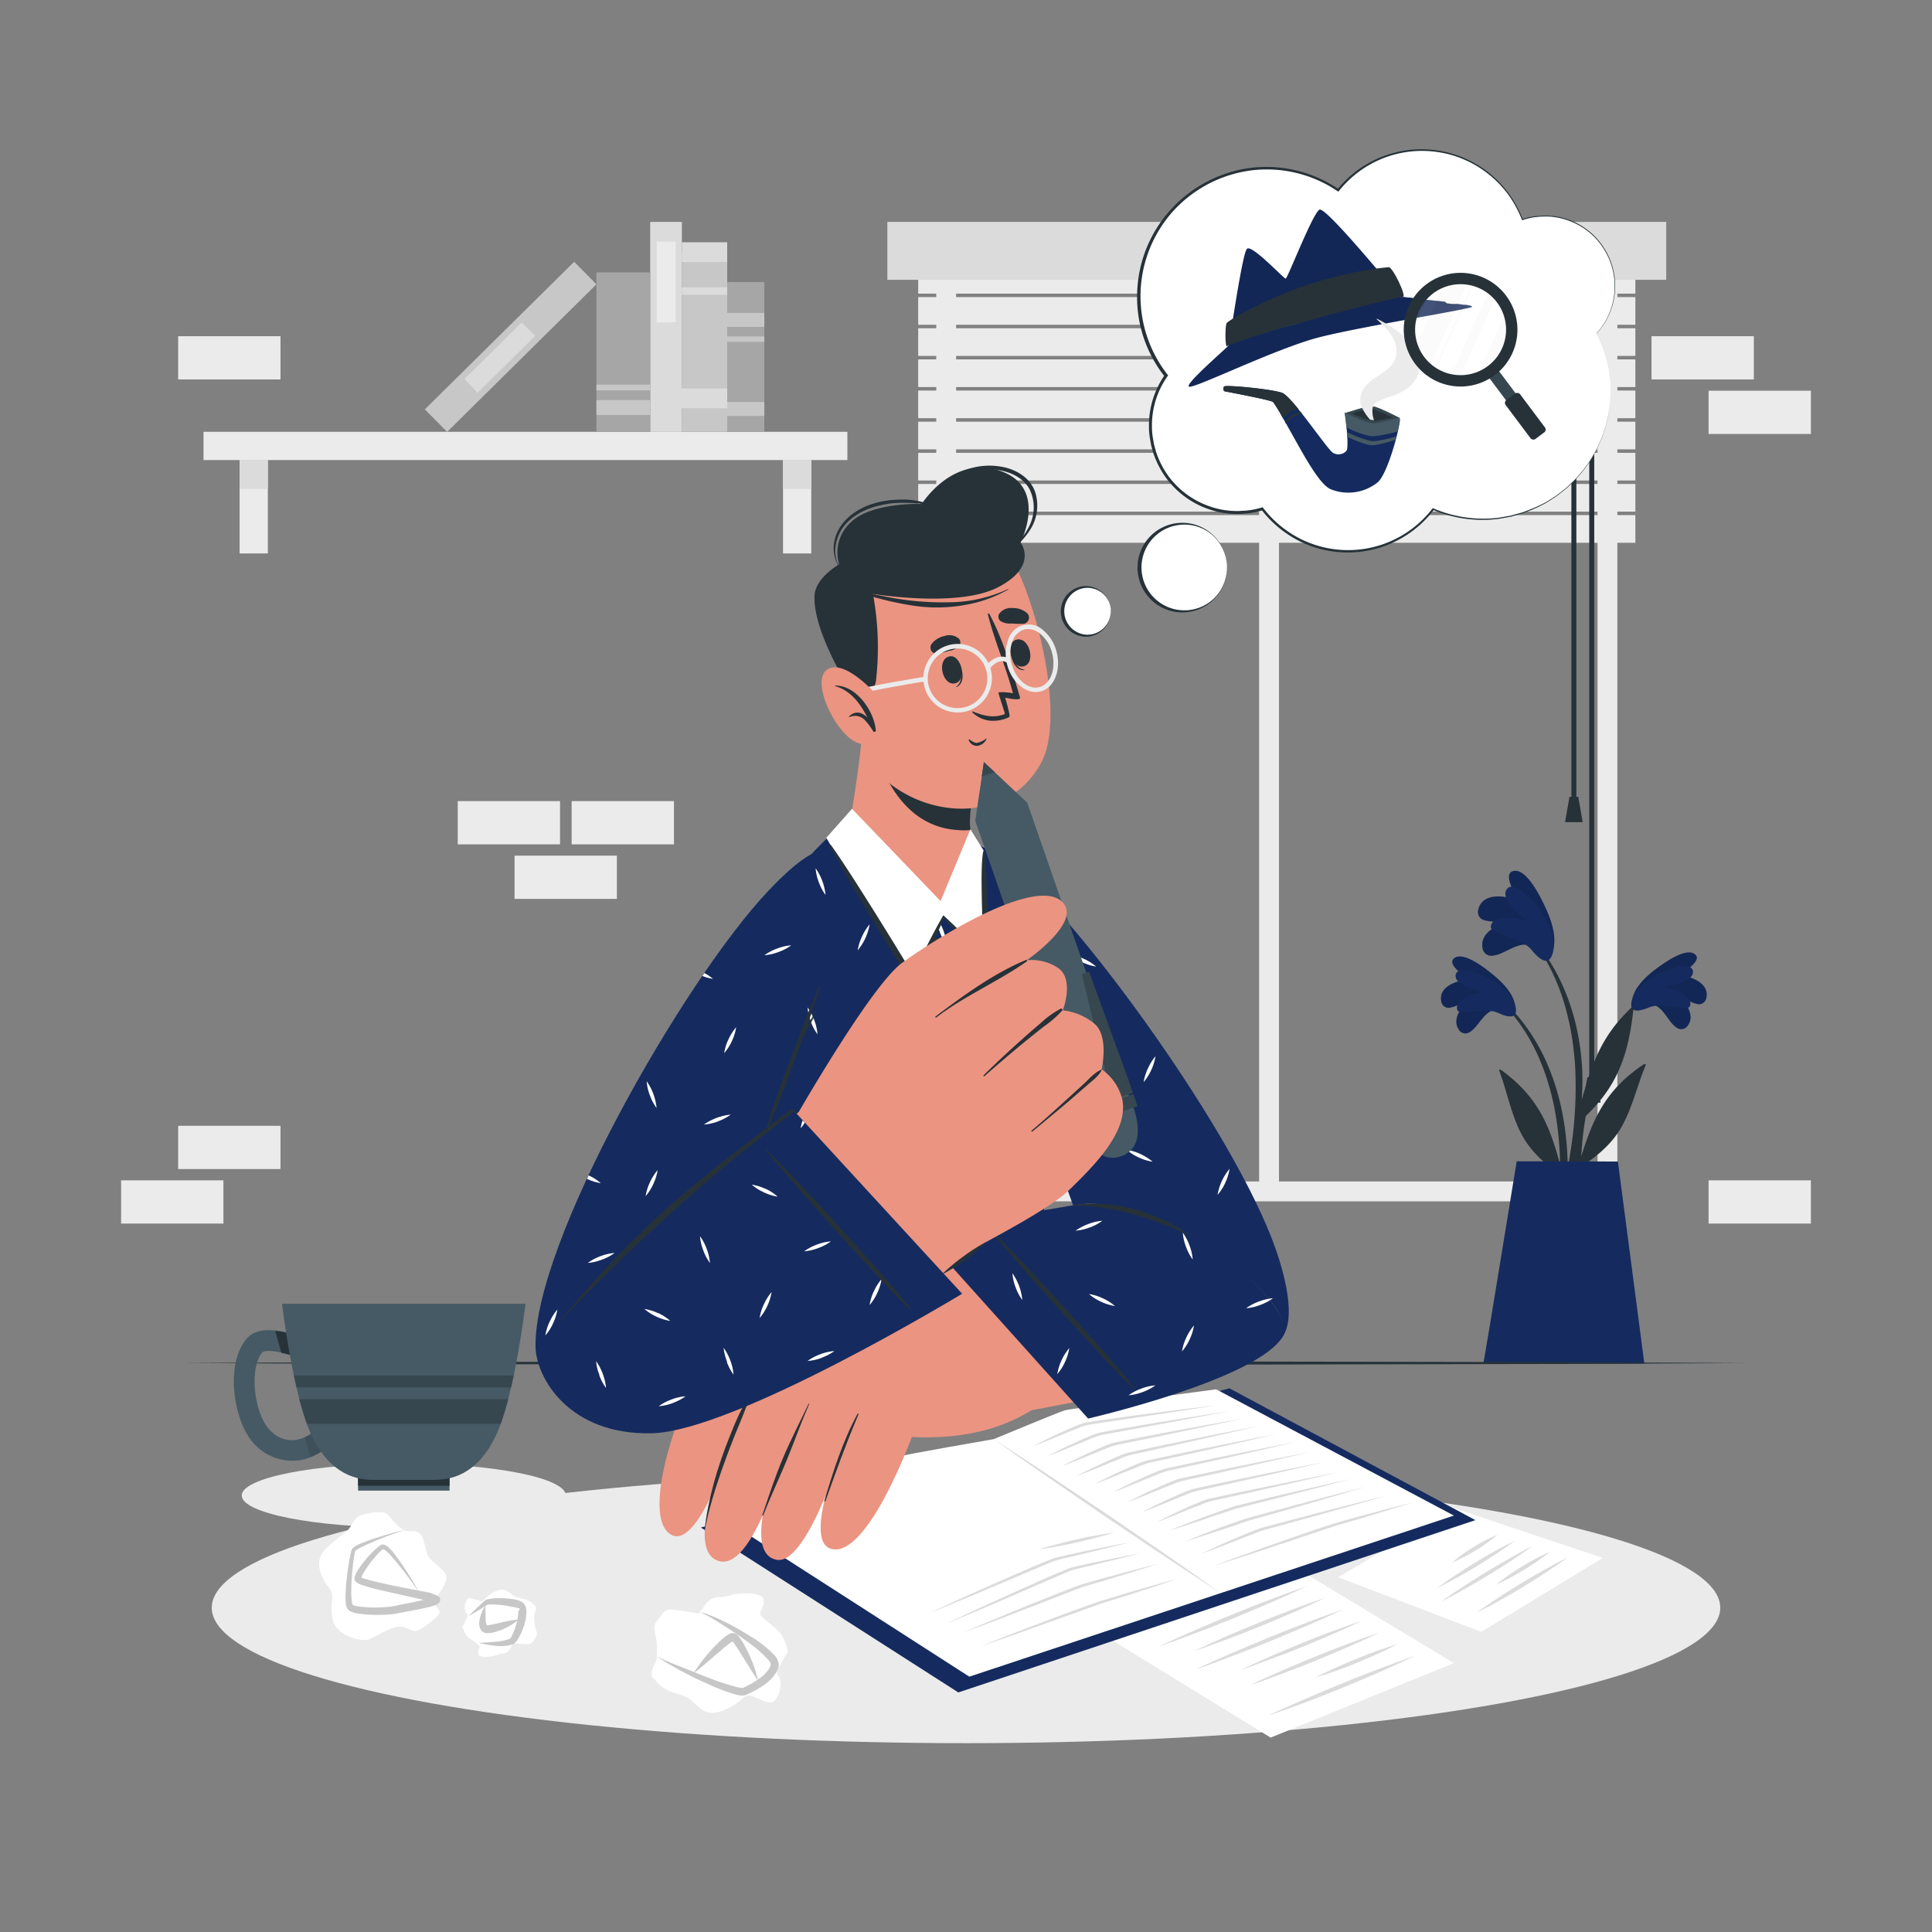 <svg xmlns="http://www.w3.org/2000/svg" viewBox="0 0 500 500"><rect x="0" y="0" width="500" height="500" fill="#808080" stroke="none"/><g id="freepik--background-complete--inject-80"><rect x="52.67" y="111.75" width="166.63" height="7.31" transform="translate(271.97 230.81) rotate(180)" style="fill:#ebebeb"></rect><rect x="202.65" y="119.06" width="7.31" height="24.17" style="fill:#ebebeb"></rect><rect x="202.65" y="119.06" width="7.31" height="7.47" style="fill:#dbdbdb"></rect><rect x="62.01" y="119.06" width="7.31" height="24.17" style="fill:#ebebeb"></rect><rect x="62.01" y="119.06" width="7.31" height="7.47" style="fill:#dbdbdb"></rect><rect x="159.05" y="82.6" width="46.57" height="11.73" transform="translate(270.8 -93.87) rotate(90)" style="fill:#c7c7c7"></rect><rect x="179.78" y="59.39" width="5.12" height="11.73" transform="translate(247.59 -117.08) rotate(90)" style="fill:#dbdbdb"></rect><rect x="181.39" y="69.45" width="1.9" height="11.73" transform="translate(257.65 -107.02) rotate(90)" style="fill:#dbdbdb"></rect><rect x="179.05" y="96.49" width="5.12" height="13.19" transform="translate(284.69 -78.52) rotate(90)" style="fill:#dbdbdb"></rect><rect x="145.21" y="80.49" width="54.33" height="8.2" transform="translate(256.96 -87.78) rotate(90)" style="fill:#dbdbdb"></rect><rect x="161.96" y="70.52" width="20.89" height="4.92" transform="translate(245.39 -99.43) rotate(90)" style="fill:#ebebeb"></rect><rect x="105" y="85.66" width="54.33" height="8.2" transform="translate(289.25 60.68) rotate(135.33)" style="fill:#c7c7c7"></rect><rect x="118.87" y="90.06" width="20.89" height="4.92" transform="translate(286.34 67.42) rotate(135.33)" style="fill:#dbdbdb"></rect><rect x="140.69" y="84.17" width="41.26" height="13.92" transform="translate(252.45 -70.19) rotate(90)" style="fill:#a6a6a6"></rect><rect x="159.4" y="98.51" width="3.85" height="13.92" transform="translate(266.79 -55.86) rotate(90)" style="fill:#c7c7c7"></rect><rect x="160.58" y="93.31" width="1.49" height="13.92" transform="translate(261.59 -61.05) rotate(90)" style="fill:#c7c7c7"></rect><rect x="173.62" y="87.57" width="38.78" height="9.61" transform="translate(285.38 -100.63) rotate(90)" style="fill:#a6a6a6"></rect><rect x="191.2" y="101.04" width="3.61" height="9.61" transform="translate(298.85 -87.16) rotate(90)" style="fill:#c7c7c7"></rect><rect x="191.2" y="77.98" width="3.61" height="9.61" transform="translate(275.79 -110.22) rotate(90)" style="fill:#c7c7c7"></rect><rect x="192.31" y="82.96" width="1.4" height="9.61" transform="translate(280.77 -105.24) rotate(90)" style="fill:#c7c7c7"></rect><path d="M418.57,310.91H242.3V58.43H418.57Zm-171.13-5.15h166V63.58h-166Z" style="fill:#ebebeb"></path><rect x="325.86" y="64.92" width="5.14" height="243.41" style="fill:#ebebeb"></rect><rect x="237.63" y="68.83" width="185.6" height="7.16" style="fill:#ebebeb"></rect><rect x="237.63" y="76.89" width="185.6" height="7.16" style="fill:#ebebeb"></rect><rect x="237.63" y="84.95" width="185.6" height="7.16" style="fill:#ebebeb"></rect><rect x="237.63" y="93.01" width="185.6" height="7.16" style="fill:#ebebeb"></rect><rect x="237.63" y="101.07" width="185.6" height="7.16" style="fill:#ebebeb"></rect><rect x="237.63" y="109.13" width="185.6" height="7.16" style="fill:#ebebeb"></rect><rect x="237.63" y="117.19" width="185.6" height="7.16" style="fill:#ebebeb"></rect><rect x="237.63" y="125.25" width="185.6" height="7.16" style="fill:#ebebeb"></rect><rect x="237.63" y="133.31" width="185.6" height="7.16" style="fill:#ebebeb"></rect><rect x="406.67" y="67.38" width="1.29" height="139.4" style="fill:#263238"></rect><polygon points="409.6 212.77 405.03 212.77 406.18 206.21 408.45 206.21 409.6 212.77" style="fill:#263238"></polygon><rect x="411.3" y="67.38" width="1.29" height="213.15" style="fill:#263238"></rect><polygon points="414.23 285.35 409.66 285.35 410.81 278.79 413.08 278.79 414.23 285.35" style="fill:#263238"></polygon><rect x="229.65" y="57.43" width="201.57" height="14.99" style="fill:#dbdbdb"></rect><rect x="46.11" y="291.36" width="26.48" height="11.19" style="fill:#ebebeb"></rect><rect x="31.34" y="305.47" width="26.48" height="11.19" style="fill:#ebebeb"></rect><rect x="147.94" y="207.33" width="26.48" height="11.19" style="fill:#ebebeb"></rect><rect x="133.17" y="221.44" width="26.48" height="11.19" style="fill:#ebebeb"></rect><rect x="118.46" y="207.33" width="26.48" height="11.19" style="fill:#ebebeb"></rect><rect x="442.18" y="305.47" width="26.48" height="11.19" style="fill:#ebebeb"></rect><rect x="427.41" y="87.01" width="26.48" height="11.19" style="fill:#ebebeb"></rect><rect x="442.18" y="101.12" width="26.48" height="11.19" style="fill:#ebebeb"></rect><rect x="46.11" y="87.01" width="26.48" height="11.19" style="fill:#ebebeb"></rect></g><g id="freepik--Shadow--inject-80"><ellipse cx="250" cy="416.08" rx="195.2" ry="35.05" style="fill:#ebebeb"></ellipse><ellipse cx="104.5" cy="387.03" rx="41.94" ry="8.28" style="fill:#ebebeb"></ellipse></g><g id="freepik--Plant--inject-80"><path d="M389.77,259.7c15.39,15.06,18,38.37,14.73,58.79-.09.46-.8.33-.8-.1,0-4.65.14-9.25.12-13.85-.08-.21-.15-.4-.24-.61-4-2.92-7.71-6.22-10-10.75-2.57-5.05-3.58-10.75-5.55-16-.18-.51.36-.36.71-.1,9.36,6.91,12.34,14.34,15,24.26a82.73,82.73,0,0,0-1.63-15.45c-2-9.43-6-18.76-12.79-25.76A.29.29,0,0,1,389.77,259.7Z" style="fill:#263238"></path><path d="M386.87,261.45c-2.64.09-4.3,4.32-6.37,5.56a2,2,0,0,1-2.92-.46c-2-2.85.76-6.37,3.4-8.34-1.89.77-3.45,2.14-5.48,2.52a1.91,1.91,0,0,1-2.48-1.48c-.9-3.89,4-5.62,7.33-5.7-1.62-1.13-6.27-4.2-3.8-5.71s8,2.87,9.74,4.32c2.62,2.12,5.74,5.29,5.86,8.62C392.3,264.65,388.91,262.27,386.87,261.45Z" style="fill:#152B5F"></path><path d="M386.87,261.45c-2.64.09-4.3,4.32-6.37,5.56a2,2,0,0,1-2.92-.46c-2-2.85.76-6.37,3.4-8.34-1.89.77-3.45,2.14-5.48,2.52a1.91,1.91,0,0,1-2.48-1.48c-.9-3.89,4-5.62,7.33-5.7-1.62-1.13-6.27-4.2-3.8-5.71s8,2.87,9.74,4.32c2.62,2.12,5.74,5.29,5.86,8.62C392.3,264.65,388.91,262.27,386.87,261.45Z" style="opacity:0.1"></path><path d="M387.64,262.11c-3.38-1.54-9.89.67-10.44-.61-1.12-2.61,4.08-4.4,6.88-4.74-2.58-.7-7.53-1.82-7.38-4.31.19-3,7.59-.42,11.34,2.45,4.72,3.62,4.69,7.11,3.91,7.81C390.88,263.67,388.2,262.36,387.64,262.11Z" style="fill:#152B5F"></path><path d="M424.81,258.21c-15.95,14.47-19.41,37.66-16.95,58.18.07.47.79.37.8-.07.18-4.64.22-9.25.4-13.83.1-.21.17-.41.27-.61,4.12-2.77,7.94-5.93,10.39-10.36,2.76-4.95,4-10.61,6.16-15.81.2-.5-.35-.37-.71-.12-9.62,6.54-12.88,13.85-15.94,23.67a82.88,82.88,0,0,1,2.21-15.39c2.38-9.33,6.74-18.51,13.77-25.24A.29.29,0,0,0,424.81,258.21Z" style="fill:#263238"></path><path d="M427.64,260.07c2.64.19,4.14,4.48,6.15,5.79a2,2,0,0,0,2.94-.34c2.15-2.78-.52-6.4-3.08-8.47,1.86.85,3.37,2.27,5.38,2.73a1.92,1.92,0,0,0,2.54-1.39c1-3.85-3.77-5.76-7.11-6,1.66-1.07,6.43-4,4-5.56s-8.07,2.57-9.91,3.94c-2.69,2-5.93,5.08-6.18,8.39C422.09,263.06,425.57,260.81,427.64,260.07Z" style="fill:#152B5F"></path><path d="M427.64,260.07c2.64.19,4.14,4.48,6.15,5.79a2,2,0,0,0,2.94-.34c2.15-2.78-.52-6.4-3.08-8.47,1.86.85,3.37,2.27,5.38,2.73a1.92,1.92,0,0,0,2.54-1.39c1-3.85-3.77-5.76-7.11-6,1.66-1.07,6.43-4,4-5.56s-8.07,2.57-9.91,3.94c-2.69,2-5.93,5.08-6.18,8.39C422.09,263.06,425.57,260.81,427.64,260.07Z" style="opacity:0.1"></path><path d="M426.85,260.69c3.44-1.41,9.85,1.06,10.45-.2,1.22-2.57-3.9-4.55-6.69-5,2.61-.61,7.59-1.53,7.54-4-.07-3-7.57-.71-11.43,2-4.85,3.44-5,6.93-4.2,7.66C423.55,262.14,426.28,260.93,426.85,260.69Z" style="fill:#152B5F"></path><path d="M408.5,296.42a157.77,157.77,0,0,1-4.95,22.88.57.57,0,0,1-1.11-.23c1-7.05,2.95-14,4-21a106,106,0,0,0,1.23-21.58C407,264.59,403.77,252,396,242.66c-.18-.22.19-.53.36-.33,15.52,18.1,13.05,40.29,13,42.27,2.2-7.49,4.46-16.08,12.77-23.7.36-.33.64-.18.58.38-1.48,13.9-5.35,21.15-13.4,28.58Q409,293.17,408.5,296.42Z" style="fill:#263238"></path><path d="M395.87,244.74c-2.79-1.24-6.64,2.31-9.4,2.56a2.29,2.29,0,0,1-2.8-2c-.69-4,4-6.23,7.72-6.95-2.34-.14-4.65.49-7-.14a2.2,2.2,0,0,1-1.82-2.78c1-4.49,7-3.83,10.48-2.23-1.12-2-4.4-7.51-1.08-7.83s6.82,7,7.94,9.38c1.65,3.52,3.29,8.38,1.74,11.89C399.89,250.79,397.58,246.61,395.87,244.74Z" style="fill:#152B5F"></path><path d="M395.87,244.74c-2.79-1.24-6.64,2.31-9.4,2.56a2.29,2.29,0,0,1-2.8-2c-.69-4,4-6.23,7.72-6.95-2.34-.14-4.65.49-7-.14a2.2,2.2,0,0,1-1.82-2.78c1-4.49,7-3.83,10.48-2.23-1.12-2-4.4-7.51-1.08-7.83s6.82,7,7.94,9.38c1.65,3.52,3.29,8.38,1.74,11.89C399.89,250.79,397.58,246.61,395.87,244.74Z" style="opacity:0.1"></path><path d="M396.34,245.8c-2.74-3.3-10.6-4.27-10.53-5.88.15-3.27,6.44-2.51,9.53-1.46-2.33-2-6.9-5.67-5.49-8.18,1.72-3.06,8.09,3.38,10.53,8.25,3.08,6.13,1.29,9.74.13,10.07C398.91,249.06,396.79,246.35,396.34,245.8Z" style="fill:#152B5F"></path><path d="M418.71,300.6l6.85,52.31H383.9c.86-4.64,8.62-52.37,8.62-52.37Z" style="fill:#152B5F"></path></g><g id="freepik--Desk--inject-80"><polygon points="47.44 352.76 98.08 352.51 148.72 352.43 250 352.26 351.28 352.42 401.92 352.51 452.56 352.76 401.92 353 351.28 353.09 250 353.26 148.72 353.09 98.08 353 47.44 352.76" style="fill:#263238"></polygon></g><g id="freepik--Notes--inject-80"><polygon points="346.31 408.18 376.48 390.36 414.81 403.19 383.33 422.32 346.31 408.18" style="fill:#fff"></polygon><path d="M382.14,417.36c1.85-1.37,3.76-2.64,5.68-3.91s3.88-2.47,5.83-3.67,3.94-2.37,6-3.48l3-1.67c1-.53,2-1.08,3.08-1.58-.93.69-1.88,1.33-2.82,2L400,407c-1.92,1.27-3.87,2.48-5.83,3.68s-3.94,2.36-5.95,3.48S384.21,416.34,382.14,417.36Z" style="fill:#dbdbdb"></path><path d="M387.12,410.12a59.82,59.82,0,0,1,6.75-4.69,59.22,59.22,0,0,1,7.27-3.83,67.21,67.21,0,0,1-14,8.52Z" style="fill:#dbdbdb"></path><path d="M373.05,414.46c1.85-1.37,3.76-2.64,5.69-3.9s3.87-2.48,5.82-3.68,3.94-2.36,5.95-3.48l3-1.67c1-.52,2-1.08,3.07-1.58-.93.69-1.88,1.33-2.82,2l-2.87,1.91c-1.92,1.27-3.87,2.47-5.83,3.67s-3.94,2.37-5.95,3.48S375.12,413.45,373.05,414.46Z" style="fill:#dbdbdb"></path><path d="M371.89,411c3.15-2.38,6.47-4.5,9.82-6.56s6.77-4,10.34-5.7c-3.15,2.38-6.47,4.5-9.82,6.56S375.45,409.25,371.89,411Z" style="fill:#dbdbdb"></path><path d="M375.83,404.35a40.69,40.69,0,0,1,5.58-4,40.25,40.25,0,0,1,6.1-3.12,40.69,40.69,0,0,1-5.58,4A41.22,41.22,0,0,1,375.83,404.35Z" style="fill:#dbdbdb"></path><polygon points="282.61 421.3 330.27 402.68 376.26 430.41 328.84 449.69 282.61 421.3" style="fill:#fff"></polygon><path d="M328.17,444c3.1-1.48,6.25-2.86,9.4-4.23s6.33-2.69,9.5-4,6.38-2.57,9.59-3.78l4.83-1.81c1.62-.57,3.23-1.17,4.87-1.71-1.55.75-3.12,1.44-4.68,2.17L357,432.76c-3.14,1.37-6.32,2.68-9.5,4s-6.37,2.57-9.59,3.78S331.43,442.94,328.17,444Z" style="fill:#dbdbdb"></path><path d="M340.38,434.17c3.4-1.8,6.91-3.33,10.45-4.79s7.13-2.78,10.83-3.86c-3.4,1.81-6.91,3.33-10.45,4.79S344.08,433.09,340.38,434.17Z" style="fill:#dbdbdb"></path><path d="M323.47,436.14c2.71-1.32,5.47-2.55,8.23-3.76s5.54-2.36,8.33-3.51,5.59-2.25,8.41-3.3l4.24-1.57c1.43-.49,2.84-1,4.28-1.47-1.35.67-2.73,1.28-4.09,1.92l-4.14,1.84c-2.75,1.21-5.54,2.36-8.33,3.51s-5.59,2.24-8.41,3.29S326.34,435.2,323.47,436.14Z" style="fill:#dbdbdb"></path><path d="M321.25,432.14c2.51-1.25,5.06-2.39,7.61-3.51s5.13-2.2,7.71-3.26,5.18-2.08,7.8-3.05l3.92-1.44c1.33-.45,2.64-.93,4-1.35-1.25.63-2.52,1.2-3.78,1.8L344.65,423c-2.55,1.13-5.12,2.19-7.7,3.26s-5.18,2.07-7.8,3S323.91,431.28,321.25,432.14Z" style="fill:#dbdbdb"></path><path d="M309.38,432.06c3.1-1.49,6.25-2.87,9.4-4.24s6.32-2.68,9.5-4,6.38-2.56,9.59-3.77l4.83-1.81c1.62-.57,3.23-1.18,4.86-1.72-1.54.75-3.12,1.45-4.68,2.17l-4.72,2.07c-3.15,1.38-6.32,2.68-9.5,4s-6.38,2.56-9.59,3.77S312.64,431,309.38,432.06Z" style="fill:#dbdbdb"></path><path d="M309,427.31c2.75-1.34,5.54-2.57,8.33-3.8s5.61-2.39,8.43-3.55,5.65-2.27,8.51-3.34l4.29-1.59c1.44-.5,2.87-1,4.33-1.49-1.37.67-2.77,1.29-4.15,1.95l-4.18,1.85c-2.79,1.23-5.61,2.39-8.43,3.55s-5.65,2.27-8.51,3.33S311.88,426.35,309,427.31Z" style="fill:#dbdbdb"></path><path d="M300,426.07c3.11-1.49,6.25-2.87,9.4-4.24s6.33-2.69,9.51-4,6.37-2.57,9.59-3.78l4.82-1.81c1.63-.57,3.23-1.17,4.87-1.71-1.55.75-3.12,1.44-4.68,2.17l-4.72,2.07c-3.15,1.38-6.33,2.68-9.51,4s-6.37,2.56-9.59,3.77S303.24,425,300,426.07Z" style="fill:#dbdbdb"></path><path d="M310.9,416.72c3.61-1.89,7.34-3.51,11.1-5.05s7.56-3,11.47-4.13c-3.61,1.9-7.34,3.51-11.1,5S314.81,415.55,310.9,416.72Z" style="fill:#dbdbdb"></path><polygon points="181.38 395.32 318.18 359.3 381.83 393.41 248.01 438 181.38 395.32" style="fill:#152B5F"></polygon><path d="M189.86,394.7l61,39.22,125.41-41.69-61.53-32.68s-37.53,4.94-39.28,5.48-18.3,7.42-18.3,7.42-23.22,4-24.79,4.56S189.86,394.7,189.86,394.7Z" style="fill:#fff"></path><polygon points="257.17 372.45 264.62 377.27 272.02 382.17 286.76 392.06 301.41 402.09 308.69 407.16 315.94 412.29 308.49 407.46 301.08 402.57 286.34 392.68 271.7 382.64 264.42 377.58 257.17 372.45" style="fill:#dbdbdb"></polygon><path d="M268.82,401c1.58-.51,3.19-.95,4.8-1.38s3.23-.81,4.85-1.19,3.26-.72,4.9-1,3.28-.6,4.94-.82c-1.59.52-3.2,1-4.81,1.38s-3.22.81-4.84,1.19-3.25.72-4.89,1S270.49,400.8,268.82,401Z" style="fill:#dbdbdb"></path><path d="M240.84,417.35c4.13-2,8.3-3.86,12.47-5.73s8.37-3.7,12.57-5.52c2.1-.92,4.21-1.79,6.35-2.64a10.7,10.7,0,0,1,1.68-.5l1.68-.39,3.35-.74c4.48-.94,9-1.86,13.46-2.68-4.43,1.15-8.88,2.21-13.33,3.28l-3.33.79a25.12,25.12,0,0,0-3.26.9c-2.11.84-4.2,1.78-6.31,2.65l-12.64,5.35C249.31,413.89,245.09,415.65,240.84,417.35Z" style="fill:#dbdbdb"></path><path d="M245.11,420.16c4-2,8-3.83,12.08-5.69s8.11-3.66,12.17-5.47c2-.91,4.08-1.78,6.14-2.63.52-.21,1-.43,1.58-.62s1.1-.28,1.64-.42l3.26-.73c4.35-.92,8.71-1.81,13.09-2.6-4.3,1.13-8.63,2.16-12.95,3.22l-3.24.77c-.54.14-1.09.26-1.59.43s-1,.39-1.52.6l-6.12,2.64c-4.09,1.75-8.14,3.58-12.24,5.31S249.23,418.46,245.11,420.16Z" style="fill:#dbdbdb"></path><path d="M249.35,422.48q6.12-2.69,12.31-5.21c4.11-1.73,8.26-3.35,12.4-5,2.08-.82,4.12-1.65,6.29-2.36l6.43-1.81c4.3-1.15,8.61-2.32,12.94-3.38-4.24,1.4-8.5,2.69-12.76,4l-6.42,1.88c-2.06.7-4.14,1.58-6.22,2.36-4.16,1.59-8.29,3.26-12.46,4.83S253.54,421,249.35,422.48Z" style="fill:#dbdbdb"></path><path d="M310.79,402.17c3.79-1.85,7.64-3.56,11.54-5.16,1-.4,1.95-.81,2.94-1.17.5-.18,1-.37,1.53-.52l1.53-.41,6.11-1.62c4.06-1.1,8.15-2.12,12.23-3.18s8.16-2.08,12.26-3.08c-4.05,1.19-8.09,2.36-12.15,3.5s-8.11,2.3-12.17,3.39l-6.1,1.67L327,396c-.47.14-1,.33-1.46.52l-2.94,1.13C318.68,399.21,314.76,400.75,310.79,402.17Z" style="fill:#dbdbdb"></path><path d="M306.66,398.94q5.65-2.37,11.41-4.42c1.93-.68,3.83-1.4,5.84-1.93l5.9-1.61c3.92-1.09,7.87-2.11,11.81-3.16s7.89-2.06,11.85-3.05c-3.91,1.18-7.81,2.35-11.73,3.48s-7.83,2.28-11.76,3.37l-5.89,1.66c-1,.25-1.92.6-2.89.92l-2.9,1C314.45,396.5,310.57,397.77,306.66,398.94Z" style="fill:#dbdbdb"></path><path d="M302.68,396.07q5.63-2.32,11.35-4.36c1.91-.67,3.8-1.38,5.77-2l5.91-1.44c3.93-1,7.87-1.87,11.82-2.8s7.89-1.81,11.85-2.68c-3.91,1.07-7.82,2.12-11.74,3.12s-7.84,2-11.77,3c-1.95.49-3.94,1-5.87,1.48l-5.75,1.91Q308.51,394.33,302.68,396.07Z" style="fill:#dbdbdb"></path><path d="M299.28,394c3.6-1.94,7.29-3.64,11.06-5.23.47-.2.94-.38,1.43-.55a10.41,10.41,0,0,1,1.52-.42l3-.65,6-1.28c8-1.65,15.95-3.28,23.95-4.8-7.92,1.88-15.87,3.66-23.81,5.43l-6,1.32-3,.67a17.81,17.81,0,0,0-2.83,1C306.85,390.91,303.11,392.54,299.28,394Z" style="fill:#dbdbdb"></path><path d="M295.55,391.35c3.6-1.93,7.29-3.64,11.06-5.22.47-.2.94-.38,1.44-.55a10,10,0,0,1,1.51-.42l3-.65,6-1.28c8-1.66,15.95-3.28,23.95-4.8-7.92,1.88-15.87,3.66-23.81,5.43l-6,1.32-3,.67a16,16,0,0,0-2.83,1C303.12,388.32,299.38,390,295.55,391.35Z" style="fill:#dbdbdb"></path><path d="M291.82,388.76c3.6-1.93,7.29-3.64,11.06-5.22.47-.2.95-.39,1.44-.56a10.24,10.24,0,0,1,1.51-.41l3-.66,6-1.27c8-1.66,16-3.28,24-4.8-7.92,1.87-15.87,3.65-23.81,5.43l-6,1.31-3,.68a16,16,0,0,0-2.83,1C299.39,385.72,295.66,387.36,291.82,388.76Z" style="fill:#dbdbdb"></path><path d="M288.09,386.17c3.6-1.94,7.29-3.64,11.06-5.23.47-.2,1-.38,1.44-.55a10.28,10.28,0,0,1,1.51-.42l3-.65,6-1.27c8-1.66,15.95-3.29,23.95-4.8-7.92,1.87-15.86,3.65-23.81,5.43l-6,1.31-3,.67a16.91,16.91,0,0,0-2.83,1C295.66,383.13,291.93,384.77,288.09,386.17Z" style="fill:#dbdbdb"></path><path d="M283.28,384.08c3.6-1.93,7.29-3.63,11.06-5.22.47-.2,1-.38,1.44-.55a10.28,10.28,0,0,1,1.51-.42l3-.65,6-1.28c8-1.66,15.95-3.28,23.95-4.8-7.92,1.88-15.86,3.66-23.81,5.43l-6,1.32-3,.67a17.81,17.81,0,0,0-2.83,1C290.85,381.05,287.12,382.68,283.28,384.08Z" style="fill:#dbdbdb"></path><path d="M278.61,382c3.59-1.93,7.29-3.63,11.05-5.22.47-.2.95-.38,1.44-.55a10.64,10.64,0,0,1,1.51-.42l3-.65,6-1.28c8-1.66,15.94-3.28,23.94-4.8-7.92,1.88-15.86,3.66-23.81,5.43l-6,1.32-3,.67a17.59,17.59,0,0,0-2.84,1C286.17,379,282.44,380.62,278.61,382Z" style="fill:#dbdbdb"></path><path d="M274.88,379.43c3.58-1.93,7.27-3.63,11-5.22.47-.2.94-.38,1.43-.55a9.25,9.25,0,0,1,1.52-.41l3-.61,6-1.17c8-1.51,16-3,24-4.35-7.95,1.72-15.91,3.35-23.87,5l-6,1.22-3,.62a15.64,15.64,0,0,0-2.82,1C282.42,376.4,278.7,378,274.88,379.43Z" style="fill:#dbdbdb"></path><path d="M271.15,376.84c3.58-1.93,7.26-3.63,11-5.21.47-.2.95-.39,1.43-.55a8.35,8.35,0,0,1,1.52-.41l3-.56,6-1.05c8-1.35,16-2.65,24-3.84-8,1.55-15.95,3-23.93,4.48l-6,1.09-3,.57a15.26,15.26,0,0,0-2.81.95C278.68,373.81,275,375.44,271.15,376.84Z" style="fill:#dbdbdb"></path><path d="M267.42,374.25c3.57-1.93,7.25-3.63,11-5.2.47-.2.94-.39,1.43-.56a7.72,7.72,0,0,1,1.52-.4l3-.47,6-.85c4-.56,8-1.06,12.05-1.58s8-1,12.06-1.44c-8,1.28-16,2.46-24,3.66l-6,.89-3,.49a13.77,13.77,0,0,0-2.8.94C274.94,371.23,271.23,372.85,267.42,374.25Z" style="fill:#dbdbdb"></path><path d="M253.68,426.08c4.17-1.69,8.37-3.32,12.58-4.92s8.44-3.16,12.66-4.73c2.12-.78,4.22-1.52,6.39-2.24l6.47-1.95c4.32-1.26,8.65-2.52,13-3.68-4.25,1.49-8.54,2.88-12.83,4.27l-6.44,2c-2.1.7-4.22,1.52-6.34,2.26l-12.72,4.55C262.21,423.17,258,424.66,253.68,426.08Z" style="fill:#dbdbdb"></path><path d="M313.86,405.34c4.22-1.61,8.47-3.15,12.73-4.67s8.53-3,12.8-4.46c2.14-.74,4.26-1.44,6.46-2.12l6.53-1.81c4.36-1.17,8.72-2.35,13.11-3.42-4.29,1.4-8.62,2.7-12.95,4l-6.51,1.9c-2.12.66-4.27,1.44-6.41,2.13l-12.85,4.29C322.47,402.6,318.18,404,313.86,405.34Z" style="fill:#dbdbdb"></path></g><g id="freepik--Trash--inject-80"><path d="M189.78,412.62c3.33-.48,7.62-.48,7.86,1.43s-1.27,2.94-.8,3.89,3.18,2.7,4.45,4a9.3,9.3,0,0,1,2.22,4c0,.48.8,1.27,0,2.23s-1.24,2.38-1.89,3.1-.93,1.5,0,2.77.15,4.93-1.28,6.2-5.56-1.75-6.83-1.43-1.43.94-2.54,1.74-3.82,2.71-6.67,2.71-4.29-2.55-6-3.66-3.33-1.27-4.92-1.9a9.13,9.13,0,0,1-3.66-2.7c-.31-.64-1.43-.8-1-2.54s1.27-2.23,1.27-3.66,0-1.68,0-3.3-1.28-4.48-.17-5.75,1.91-3.18,3.66-3.18,7.3,1,7.3,1a14.66,14.66,0,0,0,1.59-2.07,4.59,4.59,0,0,1,3.85-2.22A11.54,11.54,0,0,0,189.78,412.62Z" style="fill:#fff"></path><path d="M170,428.74c2.27,1.05,4.58,2,6.91,2.9s4.61,1.89,6.94,2.75a62.18,62.18,0,0,0,7,2.26,5.56,5.56,0,0,0,1.45.17l1.41-.7a22.08,22.08,0,0,0,3-1.87,8.37,8.37,0,0,0,2.31-2.37,4.69,4.69,0,0,0,.34-.67l.1-.35.05-.16s0,0,0,0a2.81,2.81,0,0,0-.61-1.06,34.07,34.07,0,0,0-5.44-4.75c-2-1.47-4-2.86-6.15-4.17-1-.68-2.1-1.34-3.18-2q-.81-.46-1.65-.87-.42-.21-.84-.39c-.27-.07-.64-.3-.85,0,.19-.3.61-.12.89-.1s.62.15.92.24c.6.2,1.19.43,1.77.67,1.16.48,2.31,1,3.44,1.56q3.36,1.71,6.56,3.74a29.61,29.61,0,0,1,6.06,4.8,4.1,4.1,0,0,1,1.1,2.21,1.89,1.89,0,0,1,0,.47l-.08.3-.16.55a5.76,5.76,0,0,1-.48,1,10.36,10.36,0,0,1-2.82,3,25.28,25.28,0,0,1-3.36,2l-.86.42-.42.2-.24.11a2.54,2.54,0,0,1-.47.14,6.06,6.06,0,0,1-2.25-.23,47.89,47.89,0,0,1-7.14-2.71A95.84,95.84,0,0,1,170,428.74Z" style="fill:#c7c7c7"></path><path d="M179.48,433.05a42.74,42.74,0,0,1,4.12-5.49c.75-.88,1.56-1.69,2.37-2.51.42-.41.86-.79,1.32-1.17a7.79,7.79,0,0,1,1.67-1.11,3,3,0,0,1,.32-.11,2.14,2.14,0,0,1,.67,0,1.65,1.65,0,0,1,.87.47,6,6,0,0,1,.65.79,15.23,15.23,0,0,1,1,1.52c.55,1,1.09,2,1.54,3.1a28,28,0,0,1,2.17,6.53l-3.61-5.77c-.61-.95-1.17-1.92-1.79-2.83-.3-.46-.6-.93-.91-1.33a5.14,5.14,0,0,0-.43-.51s0,0,.16.07a.33.33,0,0,0,.24,0l-.08,0a5.9,5.9,0,0,0-1.16.76l-1.26,1-2.55,2.19C183.05,430.19,181.33,431.68,179.48,433.05Z" style="fill:#c7c7c7"></path><path d="M128.19,428.44c-1.8.43-4.15.65-4.38-.38s.54-1.68.23-2.17a21.87,21.87,0,0,0-2.64-1.95,5.06,5.06,0,0,1-1.42-2.06c0-.26-.5-.66-.11-1.22s.55-1.37.87-1.8a1,1,0,0,0-.14-1.52c-.58-.65-.33-2.69.39-3.46s3.13.68,3.81.44.74-.6,1.3-1.09a6.82,6.82,0,0,1,3.52-1.82c1.57-.15,2.48,1.17,3.49,1.69a13.57,13.57,0,0,0,2.8.79,5,5,0,0,1,2.14,1.29c.21.33.82.36.65,1.34s-.58,1.29-.51,2.07.08.92.17,1.81.93,2.39.39,3.14-.89,1.84-1.84,1.93-4-.15-4-.15a7.76,7.76,0,0,0-.77,1.22,2.51,2.51,0,0,1-2,1.41A6.4,6.4,0,0,0,128.19,428.44Z" style="fill:#fff"></path><path d="M121.28,418.24c1-1,2-1.95,3-2.92l.77-.7.38-.34a2.13,2.13,0,0,1,.77-.38,11.93,11.93,0,0,1,2.23-.28,22.52,22.52,0,0,1,4.33.24,7.1,7.1,0,0,1,2.32.72,2.34,2.34,0,0,1,1,1.43,4.56,4.56,0,0,1,.17,1.32,14,14,0,0,1-1,4.39,20,20,0,0,1-.93,2,9,9,0,0,1-.62,1,2.57,2.57,0,0,1-1.16.9,10.93,10.93,0,0,1-4.46.29,30.41,30.41,0,0,1-4.16-.73c1.4-.11,2.79-.13,4.16-.3a12.25,12.25,0,0,0,3.78-.74c.26-.14.19-.14.4-.42s.29-.53.42-.82a14.53,14.53,0,0,0,.7-1.84,12.91,12.91,0,0,0,.76-3.73,1.54,1.54,0,0,1,.47-1,14.47,14.47,0,0,0-2.28-.52,27.1,27.1,0,0,0-4-.55,12.48,12.48,0,0,0-1.93,0c-.12,0-.24.06-.19,0l-.45.29-.89.57C123.7,416.81,122.53,417.58,121.28,418.24Z" style="fill:#c7c7c7"></path><path d="M125.6,415.57c.08,1.34,0,2.62.13,3.79,0,.55.17,1.22.31,1.25s0,0-.05,0,0,0,.12,0a5.44,5.44,0,0,0,.72-.08c1.13-.19,2.35-.53,3.58-.79a27.09,27.09,0,0,1,3.83-.62,16.08,16.08,0,0,1-7.07,3.47,7.27,7.27,0,0,1-1.18.06,3,3,0,0,1-.81-.19,1.87,1.87,0,0,1-.76-.67,3.53,3.53,0,0,1-.32-2.46A9.51,9.51,0,0,1,125.6,415.57Z" style="fill:#c7c7c7"></path><path d="M110.51,402.06c-.93-2.82-.77-6.09-4-5.74s-5.08-3.63-6.51-4.58-6.51,0-7.62.95-1.59,2.81-2.7,3.63-2.7,2.09-4.13,3.36-3.49,3-2.86,6.19,2.07,4.27,3,5.87-.64,4.46.63,8.11,7.47,5.08,9.06,4.45,5.83-3.34,8.15-3.34,3,1.91,5,.8,5.08-3.5,5.24-4.45-1.75-1.79-1.11-3.28,3.18-4.28,2.86-6.14S111.22,404.22,110.51,402.06Z" style="fill:#fff"></path><path d="M104.62,396a89.41,89.41,0,0,0-11.46,4.57,6.82,6.82,0,0,0-1.14.75c-.15,0-.24.73-.33,1.17-.17,1-.3,2-.4,3-.21,2-.37,4.09-.38,6.12a18.83,18.83,0,0,0,.16,2.95,2.39,2.39,0,0,0,.21.79,4.06,4.06,0,0,0,1.12.34,31.07,31.07,0,0,0,6,.29,28.77,28.77,0,0,0,3-.23c.86-.14,2-.43,3-.6,2-.41,4.06-.8,6-1.3a14,14,0,0,0,1.37-.41.73.73,0,0,0,.23-.1s.11,0,0,0a.34.34,0,0,0-.15.2,1,1,0,0,0-.07.75.77.77,0,0,0,.2.35.66.66,0,0,0,.12.11h0l-.27-.11c-.89-.29-1.91-.53-2.9-.76l-6-1.35c-2-.44-4-.89-6.07-1.4-1-.27-2-.53-3.05-.88a5.2,5.2,0,0,1-1.71-.89,1.06,1.06,0,0,1-.18-.22,1.2,1.2,0,0,1-.15-.38c0-.13,0-.25,0-.38a1.68,1.68,0,0,1,.12-.58,5.17,5.17,0,0,1,.36-.85,26.65,26.65,0,0,1,3.93-5.05c.38-.37.75-.75,1.15-1.1.21-.18.41-.36.63-.53a3.12,3.12,0,0,1,.35-.25,1.37,1.37,0,0,1,.52-.27,1.5,1.5,0,0,1,1.18.29,5.38,5.38,0,0,1,.68.54,13.49,13.49,0,0,1,1.1,1.18,79.15,79.15,0,0,1,6.75,10.48,98.14,98.14,0,0,0-7.52-9.8c-.35-.36-.7-.72-1.06-1a2.68,2.68,0,0,0-.82-.52l-.15.11a1.65,1.65,0,0,0-.27.21c-.18.15-.36.33-.53.5-.36.35-.7.72-1,1.09a25.65,25.65,0,0,0-3.46,4.87,3.12,3.12,0,0,0-.22.59c0,.06-.06.19,0,.17h0a.56.56,0,0,0-.08-.21l-.05-.07a5.88,5.88,0,0,0,1.09.42c.93.3,1.93.55,2.92.79,2,.47,4,.89,6,1.3l7.76,1.49c1,.23.35.2,1.44.54l.45.17a1.85,1.85,0,0,1,.31.16,1.17,1.17,0,0,1,.28.23,1.08,1.08,0,0,1,.25.43,1.16,1.16,0,0,1-.08.85,2.07,2.07,0,0,1-.43.46,1.54,1.54,0,0,1-.29.18,2.55,2.55,0,0,1-.47.21,12.67,12.67,0,0,1-1.6.5c-2.07.5-4.11.86-6.14,1.24-1.07.18-1.91.38-3.1.57a31.77,31.77,0,0,1-3.2.2,32.13,32.13,0,0,1-6.38-.42,4.92,4.92,0,0,1-1.8-.66,2,2,0,0,1-.72-1.08,3.87,3.87,0,0,1-.19-.92,20.69,20.69,0,0,1,0-3.24c.11-2.11.36-4.17.67-6.24.16-1,.33-2.06.56-3.09.19-.53.07-1,.7-1.71a5.9,5.9,0,0,1,1.46-.89,50.66,50.66,0,0,1,5.91-2.08C100.6,397,102.59,396.4,104.62,396Z" style="fill:#c7c7c7"></path></g><g id="freepik--Character--inject-80"><path d="M265.83,228.9c32.5,32.93,73.37,102.21,65.75,116.26-8.48,15.64-53.73-30.53-53.56-33.22.14-2-15.78-44.13-27.86-74.73S257.8,220.75,265.83,228.9Z" style="fill: rgb(235, 148, 129);"></path><path d="M277.72,312c-1.38-4.5-23-60-29.23-77.55s-.45-23,17.23-6.9S322.16,297.31,331,325.8c8.52,27.46-5.61,27.46-24.26,14.8C291.47,330.24,277.72,312,277.72,312Z" style="fill:#152B5F"></path><path d="M262.65,229.36a13,13,0,0,1-1.1,3.55,13.18,13.18,0,0,1-2,3.15,12.87,12.87,0,0,1,1.1-3.55A13.18,13.18,0,0,1,262.65,229.36Z" style="fill:#fff"></path><path d="M318.21,302.51a13.66,13.66,0,0,1-1.1,3.56,12.91,12.91,0,0,1-2,3.15,14.28,14.28,0,0,1,3.08-6.71Z" style="fill:#fff"></path><path d="M299.05,273.36a14.3,14.3,0,0,1-3.08,6.7,12.89,12.89,0,0,1,1.11-3.55A13.18,13.18,0,0,1,299.05,273.36Z" style="fill:#fff"></path><path d="M280.33,271.17a13.23,13.23,0,0,1-3.55-1.11,12.87,12.87,0,0,1-3.15-2,14.3,14.3,0,0,1,6.7,3.08Z" style="fill:#fff"></path><path d="M298.27,300.65a13.66,13.66,0,0,1-3.56-1.1,13.22,13.22,0,0,1-3.15-2,14.28,14.28,0,0,1,6.71,3.08Z" style="fill:#fff"></path><path d="M283.69,250.15a13.29,13.29,0,0,1-3.56-1.1,12.91,12.91,0,0,1-3.15-2,12.89,12.89,0,0,1,3.55,1.11A13.44,13.44,0,0,1,283.69,250.15Z" style="fill:#fff"></path><path d="M268.58,283.91a14.39,14.39,0,0,1,2.56,6.92,14.39,14.39,0,0,1-2.56-6.92Z" style="fill:#fff"></path><path d="M306.11,319a13,13,0,0,1,1.73,3.3,12.9,12.9,0,0,1,.83,3.62,14.39,14.39,0,0,1-2.56-6.92Z" style="fill:#fff"></path><path d="M285.3,315.93a12.24,12.24,0,0,1-3.06,1.64l-.65-.78.08,0A13,13,0,0,1,285.3,315.93Z" style="fill:#fff"></path><path d="M322.51,338.56a13.4,13.4,0,0,1,3.3-1.74,12.9,12.9,0,0,1,3.62-.83,12.81,12.81,0,0,1-3.29,1.73A13.26,13.26,0,0,1,322.51,338.56Z" style="fill:#fff"></path><path d="M263,255.58a13,13,0,0,1-3.3,1.73,14.23,14.23,0,0,1-2.5.69l-.18-.49a14.77,14.77,0,0,1,2.35-1.1A12.89,12.89,0,0,1,263,255.58Z" style="fill:#fff"></path><path d="M273.84,352.76H150.3s19.64-96.89,67-138.83c5.85-5.18,19.06-4,27.68.28,3.07,1.53,14.12,17,17.27,31.59S274.18,352.32,273.84,352.76Z" style="fill:#152B5F"></path><path d="M263.34,251.84c1,3.26,1.77,6.65,2.43,10,0-.13,0-.26,0-.4,0-1.9.06-3.85.27-5.75,0-.1.17-.13.18,0a28.82,28.82,0,0,1,.16,5.8c0,.91-.11,1.83-.18,2.74.26,1.52.49,3.05.68,4.56.36,2.89,1.33,13.62,1.41,15.75,0,.45-.49.53-.62.06-.58-2.16-2.12-13.22-2.61-16.07a153.59,153.59,0,0,1-1.95-16.7C263.12,251.73,263.31,251.73,263.34,251.84Z" style="fill:#263238"></path><path d="M225.06,239.22a14.28,14.28,0,0,1-3.08,6.71,12.78,12.78,0,0,1,1.11-3.55A13.24,13.24,0,0,1,225.06,239.22Zm-16.74,49.2a12.94,12.94,0,0,0-1.1,3.56,13,13,0,0,0,2-3.16,13.22,13.22,0,0,0,1.1-3.55A12.91,12.91,0,0,0,208.32,288.42ZM168.19,306a13.22,13.22,0,0,0-1.1,3.55,12.91,12.91,0,0,0,2-3.15,13.29,13.29,0,0,0,1.1-3.56A13.28,13.28,0,0,0,168.19,306Zm29.5,31.54a12.87,12.87,0,0,0-1.1,3.55,12.91,12.91,0,0,0,2-3.15,13.66,13.66,0,0,0,1.1-3.56A13.16,13.16,0,0,0,197.69,337.58Zm51.5-60.95a13.22,13.22,0,0,0-1.1,3.55,12.91,12.91,0,0,0,2-3.15,13.22,13.22,0,0,0,1.1-3.55A13.54,13.54,0,0,0,249.19,276.63Zm16.23,33.47a12.94,12.94,0,0,0-1.1,3.56,12.87,12.87,0,0,0,2-3.15A13.3,13.3,0,0,0,267.4,307,12.91,12.91,0,0,0,265.42,310.1Zm-39.27,24.12a13.29,13.29,0,0,0-1.1,3.56,12.91,12.91,0,0,0,2-3.15,13.29,13.29,0,0,0,1.1-3.56A13.22,13.22,0,0,0,226.15,334.22ZM188.52,269a13,13,0,0,0-1.1,3.55,13.18,13.18,0,0,0,2-3.15,12.87,12.87,0,0,0,1.1-3.55A13.18,13.18,0,0,0,188.52,269Zm46.7-11a12.87,12.87,0,0,0-3.55-1.1,12.91,12.91,0,0,0,3.15,2,13.58,13.58,0,0,0,3.55,1.1A12.91,12.91,0,0,0,235.22,258ZM243,297.71a12.87,12.87,0,0,0-3.55-1.1,12.91,12.91,0,0,0,3.15,2,13.7,13.7,0,0,0,3.55,1.1A12.91,12.91,0,0,0,243,297.71Zm-72.64,42.12a13,13,0,0,0-3.55-1.1,12.91,12.91,0,0,0,3.15,2,13.58,13.58,0,0,0,3.55,1.1A12.91,12.91,0,0,0,170.37,339.83Zm73.92,8.05a13,13,0,0,0-3.56-1.1,13.38,13.38,0,0,0,3.15,2l.76.33,2,.13A14.59,14.59,0,0,0,244.29,347.88Zm-46.15-40.23a13,13,0,0,0-3.55-1.1,12.87,12.87,0,0,0,3.15,2,13.23,13.23,0,0,0,3.55,1.11A12.91,12.91,0,0,0,198.14,307.65Zm37.08-84.88a12.87,12.87,0,0,0-3.55-1.1,12.87,12.87,0,0,0,3.15,2,13.23,13.23,0,0,0,3.55,1.11A12.91,12.91,0,0,0,235.22,222.77Zm8,18.44A12.81,12.81,0,0,0,245,244.5a14.39,14.39,0,0,0-2.56-6.92A12.89,12.89,0,0,0,243.22,241.21Zm19.62,92a13,13,0,0,0,1.73,3.29,14.39,14.39,0,0,0-2.56-6.92A13,13,0,0,0,262.84,333.16Zm-53-68.84a12.81,12.81,0,0,0,1.73,3.29,12.9,12.9,0,0,0-.83-3.62,13.4,13.4,0,0,0-1.74-3.3A13.26,13.26,0,0,0,209.85,264.32ZM225.1,304.8a13.34,13.34,0,0,0,1.74,3.29,14.27,14.27,0,0,0-2.57-6.92A13.33,13.33,0,0,0,225.1,304.8Zm-70.79,47.45c0,.17,0,.34,0,.51h.32Q154.51,352.51,154.31,352.25Zm34.78-.16a13.4,13.4,0,0,0-1.74-3.3,13.24,13.24,0,0,0,.83,3.63l.13.34h1C189.24,352.54,189.17,352.31,189.09,352.09ZM182,323.56a13,13,0,0,0,1.73,3.3,12.89,12.89,0,0,0-.83-3.63,13.16,13.16,0,0,0-1.74-3.29A13.27,13.27,0,0,0,182,323.56Zm29.91-95.24a13.16,13.16,0,0,0,1.74,3.29,14.55,14.55,0,0,0-2.57-6.91A13.26,13.26,0,0,0,211.9,228.32ZM245,321.67a12.81,12.81,0,0,0,3.29-1.73,12.9,12.9,0,0,0-3.62.83,13.13,13.13,0,0,0-3.29,1.73A12.9,12.9,0,0,0,245,321.67Zm-32.34,29.75a13,13,0,0,0,3.3-1.73,12.89,12.89,0,0,0-3.63.83,13.13,13.13,0,0,0-3.29,1.73A12.9,12.9,0,0,0,212.62,351.42Zm-55-26.94c-.08.28-.17.57-.25.84a10.1,10.1,0,0,0,1.68-1A9.64,9.64,0,0,0,157.62,324.48Zm28.2-34.26a12.85,12.85,0,0,0,3.29-1.74,14.64,14.64,0,0,0-6.92,2.57A13.24,13.24,0,0,0,185.82,290.22ZM211.75,323a12.81,12.81,0,0,0,3.29-1.73,13,13,0,0,0-3.63.83,13.34,13.34,0,0,0-3.29,1.74A13.34,13.34,0,0,0,211.75,323ZM227.15,276a12.85,12.85,0,0,0,3.29-1.74,13,13,0,0,0-3.63.84,13.14,13.14,0,0,0-3.29,1.73A13.24,13.24,0,0,0,227.15,276Zm32.59-18.69a13,13,0,0,0,3.3-1.73,14.39,14.39,0,0,0-6.92,2.56A12.9,12.9,0,0,0,259.74,257.31Zm-58.28-10.93a12.81,12.81,0,0,0,3.29-1.73,12.82,12.82,0,0,0-3.62.83,13.36,13.36,0,0,0-3.3,1.73A12.89,12.89,0,0,0,201.46,246.38Z" style="fill:#fff"></path><path d="M244.43,234.68C237,236.14,224.68,224.32,220,215c-.32-.65.9-7.24,2-15.32.66-4.9,1.27-10.38,1.46-15.42,0-1,31.31,8.92,31.31,8.92s-3.52,10.44-3.81,19.22a11.62,11.62,0,0,0,.13,2.08,3.06,3.06,0,0,1,0,.35C251.64,218.73,251.65,233.26,244.43,234.68Z" style="fill: rgb(235, 148, 129);"></path><path d="M247.9,214.82a19.23,19.23,0,0,0,3.25,0,3.07,3.07,0,0,0,0-.34,10.76,10.76,0,0,1-.13-2.08c.29-8.78,3.8-19.22,3.8-19.22s-25.37-8.08-30.43-8.93C225.11,190.06,229.28,213.67,247.9,214.82Z" style="fill:#263238"></path><path d="M215.72,153.29c-2.43,11.47,6.27,43.23,14.85,49.73,12.42,9.43,31.37,8.79,39-5.83,7.42-14.17-4.66-55.36-14.1-61.13C241.59,127.57,219.32,136.35,215.72,153.29Z" style="fill: rgb(235, 148, 129);"></path><path d="M248.3,171.59c0-.08-.14.14-.11.23.64,2.12,1,4.67-.72,5.9-.06,0,0,.14.05.11C249.79,176.86,249.25,173.5,248.3,171.59Z" style="fill:#263238"></path><path d="M245.79,169.86c-3.52.67-1.93,7.65,1.33,7S248.74,169.31,245.79,169.86Z" style="fill:#263238"></path><path d="M261.51,168.28c0-.09.19.06.21.15.42,2.18,1.27,4.6,3.39,4.88.07,0,.08.12,0,.12C262.66,173.64,261.56,170.41,261.51,168.28Z" style="fill:#263238"></path><path d="M262.92,165.58c3.42-1.06,5.28,5.86,2.11,6.84S260.06,166.46,262.92,165.58Z" style="fill:#263238"></path><path d="M242.66,169.19a28.35,28.35,0,0,0,2.85-.73,4.85,4.85,0,0,0,2.76-1.3,1.52,1.52,0,0,0-.09-1.85,3.74,3.74,0,0,0-3.73-.71,5.5,5.5,0,0,0-3.38,2.1A1.62,1.62,0,0,0,242.66,169.19Z" style="fill:#263238"></path><path d="M264.82,161.45a28.87,28.87,0,0,1-2.94-.09,4.75,4.75,0,0,1-3-.66,1.51,1.51,0,0,1-.32-1.82,3.76,3.76,0,0,1,3.49-1.52,5.51,5.51,0,0,1,3.75,1.31A1.61,1.61,0,0,1,264.82,161.45Z" style="fill:#263238"></path><path d="M250.87,191.37c.64.39,1.31,1,2.11.86a5.93,5.93,0,0,0,2.2-1.07.08.08,0,0,1,.12.09,3,3,0,0,1-2.48,1.79,2.34,2.34,0,0,1-2.13-1.52C250.63,191.4,250.78,191.32,250.87,191.37Z" style="fill:#263238"></path><path d="M251.67,184.38a7.58,7.58,0,0,0,5.66,2.16,9.51,9.51,0,0,0,2.68-.48,3.54,3.54,0,0,0,.49-.18,2.92,2.92,0,0,0,.46-.18.53.53,0,0,0,.32-.58v0a.86.86,0,0,0-.07-.21v0l0-.19c-.33-1.67-1.07-4.17-1.07-4.17.68.17,4.1.86,3.85,0-2.07-7.11-4.37-15-7.93-21.64a.2.2,0,0,0-.38.14c1.72,6.91,4.64,13.47,6.47,20.38a13,13,0,0,0-3.71-.26c-.22.12,1.51,4.79,1.6,5.56a.17.17,0,0,1,0,.08c-2.71,1-5,.63-8.16-.63C251.64,184.05,251.5,184.24,251.67,184.38Z" style="fill:#263238"></path><path d="M221.93,181.64s-11.62-17.2-11.13-27.5c.22-4.65,6.38-8.09,6.38-8.09A10.47,10.47,0,0,1,220,135.36c5.23-5.44,18.55-4.94,18.55-4.94s8-12.86,20.4-8.53,5.17,18.51,5.17,18.51,4.78,6.11-5.88,11.61c-10.38,5.35-32.32,1.69-32.32,1.69a75.94,75.94,0,0,1,.78,22.5A6.9,6.9,0,0,1,221.93,181.64Z" style="fill:#263238"></path><path d="M240.62,130.48a21.46,21.46,0,0,0-8.64-1.14,23,23,0,0,0-7.65,1.59c-4.3,1.79-8,5.21-8.53,10a9,9,0,0,0,2,6.66c.06.07.17,0,.11-.12-3-3.34-1.78-8.83,1-11.89,3.12-3.47,8.09-5,12.6-5.39a38.39,38.39,0,0,1,9,.5A.13.13,0,0,0,240.62,130.48Z" style="fill:#263238"></path><path d="M267.9,127.33c-1.18-3.36-4.21-5.4-7.54-6.29a17.77,17.77,0,0,0-11.5,1,22.37,22.37,0,0,0-9.07,7.45c0,.07.07.16.12.09,4.31-5.64,11.32-9.08,18.47-7.93,3.19.51,6.44,2,8.05,4.93a10.69,10.69,0,0,1,.18,9.05c-1.47,3.45-4.39,6.15-7.43,8.23-.07,0,0,.16.07.12a20.51,20.51,0,0,0,7.46-7.05A11.63,11.63,0,0,0,267.9,127.33Z" style="fill:#263238"></path><path d="M260.87,152.45a36.78,36.78,0,0,1-15.18,3.42,74.74,74.74,0,0,1-16.21-1.41c-3.11-.58-6.2-1.29-9.28-2.05-.1,0-.13.12,0,.15a81.85,81.85,0,0,0,16.73,4.27,41.17,41.17,0,0,0,15.9-.94,34.9,34.9,0,0,0,8.13-3.34C261,152.52,260.93,152.42,260.87,152.45Z" style="fill:#263238"></path><path d="M249.05,184.31a8.87,8.87,0,1,1,7-12.15h0a8.88,8.88,0,0,1-4.86,11.57A8.65,8.65,0,0,1,249.05,184.31Zm-2.29-16.4a7.59,7.59,0,0,0-1.84.49,7.71,7.71,0,1,0,1.84-.49Z" style="fill:#ebebeb"></path><path d="M268.73,179.05c-3.37.47-6.9-2.55-8.07-7a10.61,10.61,0,0,1,.25-6.48,5.52,5.52,0,0,1,9.15-2.39,10.56,10.56,0,0,1,3.38,5.52c1.24,4.74-.62,9.34-4.14,10.26A3.82,3.82,0,0,1,268.73,179.05Zm-3.18-16.22a3.12,3.12,0,0,0-.44.09A4.69,4.69,0,0,0,262,166a9.4,9.4,0,0,0-.2,5.75c1.07,4.1,4.29,6.82,7.19,6.06s4.37-4.71,3.29-8.81a9.35,9.35,0,0,0-3-4.91A4.92,4.92,0,0,0,265.55,162.83Z" style="fill:#ebebeb"></path><path d="M256,173.23l-1-.69c1-1.43,3.64-3.69,6.33-2l-.64,1C258.33,170,256.1,173.1,256,173.23Z" style="fill:#ebebeb"></path><path d="M218.34,185.44l-1.16-.26c.12-.54,1.26-5.3,3.71-6.39s18.06-3.59,18.73-3.7l.19,1.17c-4.52.74-16.67,2.83-18.44,3.61S218.63,184.13,218.34,185.44Z" style="fill:#ebebeb"></path><path d="M226.88,179.85s-8.4-9.63-12.85-6.53,2.65,17.62,8.42,19.09a5.68,5.68,0,0,0,7.24-3.85Z" style="fill: rgb(235, 148, 129);"></path><path d="M216.17,177.43c-.09,0-.09.13,0,.15,4.06,1.16,6.49,4.55,8.33,8.14-1.31-1.32-3-1.94-4.75-.35-.1.08,0,.23.12.19a3.49,3.49,0,0,1,3.95.8,17.13,17.13,0,0,1,2.17,2.9c.21.33.82.07.65-.31a.36.36,0,0,1,0-.09C226.15,183.89,221.55,177.36,216.17,177.43Z" style="fill:#263238"></path><path d="M331.58,345.16c-7.31,10.46-27.22,12.45-76.88,22.18-6.87,1.35-29.41-44.59-22.15-46.4,9.15-2.29,45.15-9.18,47.85-9.35C303.14,310.15,336.54,338.06,331.58,345.16Z" style="fill: rgb(235, 148, 129);"></path><path d="M242.49,318.67s-21,3.18-31.58,8.27c-14.1,6.82-23.48,18.51-27.11,23.65-7.58,10.73-18.5,41.9-10.07,46.61,7.63,4.26,17.18-28.16,17.18-28.16s-15.19,31.45-5.06,34.9,19.08-34.83,19.08-34.83-14.89,32.67-3.88,34.57c8.33,1.43,18.38-32.78,18.38-32.78s-12.6,28.17-4.11,30c9.39,2,20.65-29,20.65-29,22.38,1.06,33.46-7.6,40.62-14.69C278.32,355.55,242.49,318.67,242.49,318.67Z" style="fill: rgb(235, 148, 129);"></path><path d="M195.47,357.82c-1.92,3.63-3.89,7.29-5.47,11.08s-3.05,7.64-4.28,11.56c-3,9.61-3.4,16.1-3.33,15.7,1.59-9.42,7.07-23.07,8.66-26.86s3-7.64,4.57-11.43C195.66,357.78,195.51,357.73,195.47,357.82Z" style="fill:#263238"></path><path d="M209.25,363.31c-2.25,4.74-4.65,9.36-6.69,14.21S199,387.09,197.33,392c-.13.38.12.33.27,0,1.88-4.87,4-9.24,6-14.09s3.71-9.78,5.82-14.54C209.4,363.28,209.29,363.24,209.25,363.31Z" style="fill:#263238"></path><path d="M221.93,365.89c-3.81,7.07-6.31,14.84-8.57,22.51-.12.38.2.28.33-.11,2.71-7.53,4.78-13.46,8.49-22.27C222.24,365.89,222,365.74,221.93,365.89Z" style="fill:#263238"></path><path d="M238.1,318.67l43.5,48.45s44-10.1,50.48-21.38c4.27-7.43-28.89-37.41-53.9-33.9Z" style="fill:#152B5F"></path><path d="M276.73,348.9a13.22,13.22,0,0,1-1.1,3.55,12.78,12.78,0,0,1-2,3.16,13.29,13.29,0,0,1,1.1-3.56A12.91,12.91,0,0,1,276.73,348.9ZM307,346.19a13.22,13.22,0,0,0-1.1,3.55,12.91,12.91,0,0,0,2-3.15,13.29,13.29,0,0,0,1.1-3.56A13.28,13.28,0,0,0,307,346.19ZM285.4,336a12.94,12.94,0,0,0-3.56-1.1,12.91,12.91,0,0,0,3.15,2,13.29,13.29,0,0,0,3.56,1.1A12.91,12.91,0,0,0,285.4,336Zm21.54-13.34a12.81,12.81,0,0,0,1.73,3.29,12.9,12.9,0,0,0-.83-3.62,13,13,0,0,0-1.73-3.3A12.89,12.89,0,0,0,306.94,322.67Zm-44.1,10.49a13,13,0,0,0,1.73,3.29,14.39,14.39,0,0,0-2.56-6.92A13,13,0,0,0,262.84,333.16ZM245,321.67a12.81,12.81,0,0,0,3.29-1.73,12.9,12.9,0,0,0-3.62.83,13.13,13.13,0,0,0-3.29,1.73A12.9,12.9,0,0,0,245,321.67Zm37-4a12.81,12.81,0,0,0,3.29-1.73,13,13,0,0,0-3.63.83,13.83,13.83,0,0,0-3.29,1.73A12.89,12.89,0,0,0,282,317.66Zm13.7,42.6a12.76,12.76,0,0,0,3.3-1.74,13.26,13.26,0,0,0-3.63.84,12.81,12.81,0,0,0-3.29,1.73A13.26,13.26,0,0,0,295.71,360.26Zm32.71-24.16a15.5,15.5,0,0,0-2.61.72,13.4,13.4,0,0,0-3.3,1.74,13.26,13.26,0,0,0,3.63-.84,14.22,14.22,0,0,0,2.58-1.24Z" style="fill:#fff"></path><path d="M308.05,319.76c-4-2.92-15.39-9.73-29.87-7.92-.12,0-.13.22,0,.22,10.92-.31,25.65,5.4,29.77,7.88C308.06,320,308.15,319.83,308.05,319.76Z" style="fill:#263238"></path><path d="M293.5,359c-4.5-5.59-9.29-10.92-14.1-16.25s-9.61-10.66-14.55-15.87c-2.79-2.94-5.57-5.91-8.47-8.75-.07-.07-.22,0-.15.12,4.49,5.58,9.27,10.94,14,16.29s9.61,10.67,14.49,15.94c2.76,3,5.57,5.9,8.47,8.74C293.36,359.37,293.63,359.17,293.5,359Z" style="fill:#263238"></path><path d="M253.47,221.14a.05.05,0,1,0-.1,0c.87,6.68,2.46,22.21-8.13,22-4.26-.09-8.31-2.47-11.71-4.84a59.44,59.44,0,0,1-9.55-8.44,88.42,88.42,0,0,1-9.12-11.06c-.11-.17-.36,0-.24.2,2.78,3.93,5.15,8,8.31,11.71a51.34,51.34,0,0,0,10.32,9.37c3.63,2.42,7.93,4.78,12.43,4.66,4.29-.11,7.21-3,8.19-7C255.16,232.45,254.66,226.39,253.47,221.14Z" style="fill:#263238"></path><path d="M251.14,214.62l-7.72,18.58L220.5,209.32l-6.66,7.5s22.26,37.79,22.42,36.09l7.88-16,11,11.32-.58-28.11Z" style="fill:#fff"></path><path d="M255.62,234.32c-.25-4.64-.38-9.32-.84-13.94,0-.17-.28-.24-.32,0-1,4.47.08,22.2,0,26.45l-.05-.05c-.46-.49-10.18-10-10.28-9.82-1.7,2.54-7.48,14.19-7.88,15.25-3.52-6-17-27.83-21.21-33.51a.16.16,0,0,0-.28.15c3.1,6.34,21,35.73,21.25,35.65.19.15,7.37-14.21,8.24-16.92,1.64,2.06,11.44,12.74,11.48,12.05A146.55,146.55,0,0,0,255.62,234.32Z" style="fill:#263238"></path><path d="M293,285.77s4.77,10.81-2.86,13.46-10.6-8.78-10.6-8.78Z" style="fill:#455a64"></path><path d="M252.39,212.43h0l1.7-11.43.53-3.78,2.8,2.61,8.43,7.92h0v0l27.27,78.46-13.47,4.68L252.4,212.43Z" style="fill:#455a64"></path><polygon points="254.08 200.98 254.63 197.21 257.43 199.82 254.08 200.98" style="fill:#37474f"></polygon><rect x="277.68" y="285.76" width="16.64" height="3.3" transform="translate(650.51 464.99) rotate(160.83)" style="fill:#37474f"></rect><rect x="276.48" y="282.31" width="16.64" height="3.3" transform="translate(647.05 458.67) rotate(160.83)" style="fill:#37474f"></rect><polygon points="292.12 279.67 287.05 281.44 279.98 252.08 281.88 251.54 292.12 279.67" style="fill:#37474f"></polygon><path d="M195.62,237.29C164,276.8,135.3,333.66,141.12,354.22c2.13,7.52,15.72,20,36.13,13.25,23-7.62,51.65-26.36,78.35-46.27,5.66-4.22-40.77-39.45-46.9-35-2.85,2.06-10.63,9.32-11.81,8.76-1.77-.85,7.59-20.3,15.52-50.8C220.77,212,209.38,220.12,195.62,237.29Z" style="fill: rgb(235, 148, 129);"></path><path d="M275.25,233.79c4.29,5.23-9.52,14.71-9.52,14.71a12.5,12.5,0,0,1,8.23,2.09c4.12,3.08,1.09,10.89,1.09,10.89a15.45,15.45,0,0,1,8.34,3.58c3.64,3.35,1.71,11.66,1.71,11.66a13.51,13.51,0,0,1,5.34,7.77c1.77,8.49-7.79,17.65-13.8,23.54S248,325,244,327.53l-38.13-38.29s19.47-34.08,27.53-40C240.14,244.25,268.7,225.78,275.25,233.79Z" style="fill: rgb(235, 148, 129);"></path><path d="M265.5,248.44c-8.49,3.57-16.11,9.16-23.4,14.64a.16.16,0,0,0,.19.25c7.19-5.53,16-9.28,23.43-14.51A.22.22,0,0,0,265.5,248.44Z" style="fill:#263238"></path><path d="M274.43,261.1a24,24,0,0,0-5.09,3.67q-2.56,2.14-5,4.36-5,4.44-9.76,9.13c-.14.14,0,.39.19.25q5-4.42,10.13-8.64,2.59-2.12,5.2-4.17a28.34,28.34,0,0,0,4.75-4.12A.31.31,0,0,0,274.43,261.1Z" style="fill:#263238"></path><path d="M285,276.84c-1.68.69-3.1,2.34-4.41,3.56-1.49,1.38-3,2.75-4.49,4.11-3,2.73-6,5.46-9.11,8.08-.15.13,0,.38.19.25,3.17-2.65,6.36-5.25,9.5-7.93q2.31-2,4.61-4c1.29-1.13,3.05-2.4,3.85-4A.11.11,0,0,0,285,276.84Z" style="fill:#263238"></path><path d="M243.67,329.91a49.28,49.28,0,0,1,5.67-4.76,48.19,48.19,0,0,1,6.26-3.95,47.33,47.33,0,0,1-5.67,4.76A48.19,48.19,0,0,1,243.67,329.91Z" style="fill:#263238"></path><path d="M198.19,292.7s8.61-25.2,14.52-45.65,7.78-39.45-14-16.36S138,321.83,138.6,348.63c.16,7.79,8.52,22.8,30.09,22.3S249,334.82,249,334.82l-43.57-47.41Z" style="fill:#152B5F"></path><path d="M208.27,290.55a8.89,8.89,0,0,1-1.05,1.43,9.72,9.72,0,0,1,.5-2ZM168.19,306a13.22,13.22,0,0,0-1.1,3.55,12.91,12.91,0,0,0,2-3.15,13.29,13.29,0,0,0,1.1-3.56A13.28,13.28,0,0,0,168.19,306Zm29.5,31.54a12.87,12.87,0,0,0-1.1,3.55,12.91,12.91,0,0,0,2-3.15,13.66,13.66,0,0,0,1.1-3.56A13.16,13.16,0,0,0,197.69,337.58Zm-55.45,4.52a13.22,13.22,0,0,0-1.1,3.55,12.91,12.91,0,0,0,2-3.15,13.33,13.33,0,0,0,1.1-3.55A13.22,13.22,0,0,0,142.24,342.1Zm83.91-7.88a13.29,13.29,0,0,0-1.1,3.56,12.91,12.91,0,0,0,2-3.15,13.29,13.29,0,0,0,1.1-3.56A13.22,13.22,0,0,0,226.15,334.22ZM188.52,269a13,13,0,0,0-1.1,3.55,13.18,13.18,0,0,0,2-3.15,12.87,12.87,0,0,0,1.1-3.55A13.18,13.18,0,0,0,188.52,269Zm-6.73-16.43a11.3,11.3,0,0,0,2.72.76,11.18,11.18,0,0,0-2.21-1.5Zm-29.46,51.65h0c-.14.29-.28.58-.41.88h0a13.66,13.66,0,0,0,3.56,1.1A13.16,13.16,0,0,0,152.33,304.19Zm18,35.64a13,13,0,0,0-3.55-1.1,12.91,12.91,0,0,0,3.15,2,13.58,13.58,0,0,0,3.55,1.1A12.91,12.91,0,0,0,170.37,339.83Zm27.77-32.18a13,13,0,0,0-3.55-1.1,12.87,12.87,0,0,0,3.15,2,13.23,13.23,0,0,0,3.55,1.11A12.91,12.91,0,0,0,198.14,307.65Zm-43,48.23a12.81,12.81,0,0,0,1.73,3.29,12.9,12.9,0,0,0-.83-3.62,13,13,0,0,0-1.73-3.3A12.89,12.89,0,0,0,155.14,355.88Zm33-3.46a13.16,13.16,0,0,0,1.74,3.29,13.26,13.26,0,0,0-.83-3.62,13.4,13.4,0,0,0-1.74-3.3A13.24,13.24,0,0,0,188.18,352.42ZM182,323.56a13,13,0,0,0,1.73,3.3,12.89,12.89,0,0,0-.83-3.63,13.16,13.16,0,0,0-1.74-3.29A13.27,13.27,0,0,0,182,323.56Zm-13.81-40.1a12.81,12.81,0,0,0,1.73,3.29,14.39,14.39,0,0,0-2.56-6.92A12.89,12.89,0,0,0,168.18,283.46Zm43.72-55.14a13.16,13.16,0,0,0,1.74,3.29,14.55,14.55,0,0,0-2.57-6.91A13.26,13.26,0,0,0,211.9,228.32Zm-10.44,18.06a12.81,12.81,0,0,0,3.29-1.73,12.82,12.82,0,0,0-3.62.83,13.36,13.36,0,0,0-3.3,1.73A12.89,12.89,0,0,0,201.46,246.38Zm11.16,105a13,13,0,0,0,3.3-1.73,12.89,12.89,0,0,0-3.63.83,13.13,13.13,0,0,0-3.29,1.73A12.9,12.9,0,0,0,212.62,351.42ZM155.76,326a12.81,12.81,0,0,0,3.29-1.73,13,13,0,0,0-3.63.83,13.34,13.34,0,0,0-3.29,1.74A13.26,13.26,0,0,0,155.76,326Zm18.35,37.09a13,13,0,0,0,3.29-1.73,12.89,12.89,0,0,0-3.63.83,13.34,13.34,0,0,0-3.29,1.74A13.34,13.34,0,0,0,174.11,363.11Zm11.71-72.89a12.85,12.85,0,0,0,3.29-1.74,14.64,14.64,0,0,0-6.92,2.57A13.24,13.24,0,0,0,185.82,290.22ZM211.75,323a12.81,12.81,0,0,0,3.29-1.73,13,13,0,0,0-3.63.83,13.34,13.34,0,0,0-3.29,1.74A13.34,13.34,0,0,0,211.75,323Z" style="fill:#fff"></path><path d="M235.52,338.42c-4.5-5.58-9.29-10.92-14.1-16.24s-9.61-10.67-14.55-15.88c-2.8-2.94-5.57-5.9-8.47-8.74-.07-.08-.22,0-.15.12,4.49,5.57,9.27,10.94,14,16.28s9.61,10.68,14.49,15.94c2.76,3,5.57,5.9,8.47,8.75C235.38,338.79,235.65,338.59,235.52,338.42Z" style="fill:#263238"></path><path d="M211.11,261.86c-.85,1.25-1.62,2.55-2.34,3.87.24-.68.49-1.36.72-2.05,1-2.77,1.86-5.56,2.79-8.35.06-.17-.24-.29-.31-.12-1,2.41-2,4.8-2.95,7.22s-1.83,4.8-2.75,7.2c-1.85,4.85-3.69,9.69-5.4,14.59-1,2.77-1.86,5.55-2.67,8.38,0,.11.15.19.2.08,2.15-4.7,4-9.53,5.83-14.38q1.74-4.76,3.46-9.53c1.25-2.24,2.46-4.51,3.56-6.83A.08.08,0,0,0,211.11,261.86Z" style="fill:#263238"></path><path d="M206.06,288.27s-.68-.54-.71-.57c-2.15,1.88-4.48,3.52-6.7,5.29-1.18.95-9.94,7.9-12.94,10.43-7.11,6-14,12.23-20.82,18.61-3.39,3.19-6.72,6.45-10,9.74s-6.63,6.63-9.78,10.11a.08.08,0,0,1-.12-.1c3.42-4,6.83-8.09,10.4-12a239.91,239.91,0,0,1,20.09-19.61q5.31-4.59,10.83-8.93c2.42-1.91,10.46-8.11,11.61-9,2.37-1.79,4.75-3.72,7.15-5.31.09-.06,1.09,1.19,1.12,1.21S206.11,288.36,206.06,288.27Z" style="fill:#263238"></path></g><g id="freepik--Mug--inject-80"><rect x="92.67" y="382.08" width="23.67" height="3.69" style="fill:#455a64"></rect><rect x="92.67" y="382.08" width="23.67" height="2.44" style="fill:#263238"></rect><path d="M64.57,372.15a13.41,13.41,0,0,0,13.33,5.7,13.19,13.19,0,0,0,2.4-.69,17.19,17.19,0,0,0,3.35-1.76l-3-4.46a9.86,9.86,0,0,1-1.78,1c-5.63,2.56-9.2-1.89-9.9-2.9-3.25-4.56-4.41-15-1.12-19,.22-.3,1.17-.77,5,0,.7.16,1.5.34,2.4.59a9.71,9.71,0,0,0,2.17.46l.09-2.67.26-2.68c-.24,0-.63-.15-1.13-.29a34.07,34.07,0,0,0-5.38-1.12c-2.8-.29-5.74.05-7.55,2.26C58.34,353.2,60.51,366.43,64.57,372.15Z" style="fill:#455a64"></path><path d="M80.64,370.94a9.86,9.86,0,0,1-1.78,1l1.44,5.21a17.19,17.19,0,0,0,3.35-1.76Z" style="opacity:0.1"></path><path d="M71.23,344.4l1.59,5.71c.7.16,1.5.34,2.4.59a9.71,9.71,0,0,0,2.17.46l.09-2.67.26-2.68c-.24,0-.63-.15-1.13-.29A34.07,34.07,0,0,0,71.23,344.4Z" style="fill:#263238"></path><path d="M136,337.42s-2.84,24.12-7.75,34.29S116.49,383,112.24,383H96.76c-4.25,0-11.09-1.14-16-11.28S73,337.42,73,337.42Z" style="fill:#455a64"></path><path d="M132.94,356c-.23,1-.45,2-.68,3.06H76.74c-.23-1-.45-2-.68-3.06Z" style="fill:#37474f"></path><path d="M131.51,362.11c-.6,2.28-1.24,4.47-1.95,6.4H79.44c-.71-1.93-1.35-4.12-2-6.4Z" style="fill:#37474f"></path></g><g id="freepik--speech-bubble--inject-80"><circle cx="306.22" cy="146.88" r="11.34" transform="translate(-26.63 79.37) rotate(-14.16)" style="fill:#fff"></circle><path d="M317.52,145.9a11.38,11.38,0,0,1-2.56,8.32,11.59,11.59,0,0,1-16.31,1.66,11.6,11.6,0,0,1-1.43-16.58,11.59,11.59,0,0,1,16.35-1.16A11.41,11.41,0,0,1,317.52,145.9Zm0,0a11.36,11.36,0,0,0-4-7.65,11.11,11.11,0,0,0-15.61,1.6,11.09,11.09,0,0,0,1.33,15.38,11.08,11.08,0,0,0,15.65-1.1A11.34,11.34,0,0,0,317.52,145.9Z" style="fill:#263238"></path><path d="M287.48,157.67a6.31,6.31,0,1,1-6.84-5.74A6.33,6.33,0,0,1,287.48,157.67Z" style="fill:#fff"></path><path d="M287.48,157.67a6.58,6.58,0,0,1-5.73,7.08,6.56,6.56,0,1,1-1.13-13.07,6.57,6.57,0,0,1,6.86,6Zm0,0a6.07,6.07,0,0,0-6.81-5.49,6.07,6.07,0,0,0,1,12.08,6.07,6.07,0,0,0,5.77-6.59Z" style="fill:#263238"></path><path d="M416.56,97.27a33.12,33.12,0,0,1-45.75,34.52,27.78,27.78,0,0,1-44.19-.1,22.52,22.52,0,0,1-24.87-34.53,33.11,33.11,0,0,1,44.58-47.9A27.79,27.79,0,0,1,394,56.83a17.39,17.39,0,0,1,3.56-.81,18.18,18.18,0,0,1,15.63,30.29A32.25,32.25,0,0,1,416.56,97.27Z" style="fill:#fff"></path><path d="M416.56,97.27a34.61,34.61,0,0,1-.09,8.63,34,34,0,0,1-.85,4.25c-.18.69-.45,1.37-.67,2.06a15,15,0,0,1-.77,2l-.89,2c-.33.65-.71,1.26-1.06,1.89l-.53.94c-.2.31-.42.6-.62.9l-1.25,1.77-1.41,1.64-.71.82-.78.76c-.52.49-1,1-1.57,1.49l-1.7,1.35c-.28.22-.56.46-.86.66l-.91.59c-.61.38-1.21.8-1.83,1.16a35.91,35.91,0,0,1-3.91,1.87c-.68.26-1.34.54-2,.78l-2.09.59-1,.29-1.07.19-2.14.38a33.19,33.19,0,0,1-17-2.32l.21,0a28,28,0,0,1-34.7,8.11,28.61,28.61,0,0,1-9.88-8.13l.33.11a22.44,22.44,0,0,1-3.44.75c-.59.08-1.18.1-1.76.15l-.88.06-.88,0a21.48,21.48,0,0,1-6.93-1.2,23,23,0,0,1-11.22-8.24,24.2,24.2,0,0,1-3.21-6.28l-.48-1.71c-.17-.56-.22-1.15-.34-1.73a19,19,0,0,1-.32-3.53,22.83,22.83,0,0,1,4.13-13.34v.54a33.07,33.07,0,0,1-7.17-22.15,33.44,33.44,0,0,1,9-21.47A33.91,33.91,0,0,1,324,43.4,33.39,33.39,0,0,1,346.5,49l-.41.06A28,28,0,0,1,372.41,39a27.12,27.12,0,0,1,7,2.12,32.42,32.42,0,0,1,3.25,1.71,33.37,33.37,0,0,1,3,2.16,28,28,0,0,1,5,5.35,29.62,29.62,0,0,1,3.46,6.47l-.19-.09A18.28,18.28,0,0,1,396.9,56a22.68,22.68,0,0,1,3-.2,17.16,17.16,0,0,1,5.89,1,18,18,0,0,1,9.28,7.3,18.24,18.24,0,0,1-1.84,22.22v0A32.41,32.41,0,0,1,416.56,97.27Zm0,0a32.42,32.42,0,0,0-3.37-11v0h0a18.11,18.11,0,0,0,1.72-22.08,17.74,17.74,0,0,0-9.2-7.17,17.21,17.21,0,0,0-5.82-1,27.19,27.19,0,0,0-2.95.22,17.44,17.44,0,0,0-2.87.71l-.14.05-.06-.14a29.37,29.37,0,0,0-3.45-6.38,27.28,27.28,0,0,0-5-5.25,29.27,29.27,0,0,0-2.95-2.11,29.81,29.81,0,0,0-3.22-1.68,26.58,26.58,0,0,0-6.93-2.05,27.48,27.48,0,0,0-25.78,10l-.17.22-.24-.16a32.66,32.66,0,0,0-22.08-5.38A33.1,33.1,0,0,0,303.83,54.4a32.93,32.93,0,0,0-1.73,42.48l.21.27-.19.27a22,22,0,0,0-4,12.82,17.69,17.69,0,0,0,.3,3.4c.11.56.16,1.13.32,1.68l.45,1.64a23.39,23.39,0,0,0,3.07,6.09,22.24,22.24,0,0,0,10.82,8,21,21,0,0,0,6.72,1.2l.86,0,.85-.06c.57,0,1.14-.05,1.71-.13a21,21,0,0,0,3.35-.72l.21-.06.13.17a28,28,0,0,0,9.63,8,27.54,27.54,0,0,0,24.44.12,27.67,27.67,0,0,0,9.73-7.95l.09-.11.12.05A32.91,32.91,0,0,0,387.75,134l2.12-.36,1.06-.18,1-.29,2.08-.57c.68-.23,1.34-.51,2-.77A33,33,0,0,0,400,130c.62-.35,1.22-.76,1.83-1.14l.91-.58c.3-.2.57-.44.85-.65l1.7-1.33c.54-.49,1.05-1,1.57-1.49l.78-.74.71-.81,1.42-1.64,1.25-1.75c.2-.3.43-.58.62-.89l.54-.93c.35-.63.73-1.24,1.06-1.88l.9-2a15.77,15.77,0,0,0,.78-2c.22-.68.49-1.36.68-2.05a36,36,0,0,0,.86-4.23A34.14,34.14,0,0,0,416.56,97.27Z" style="fill:#263238"></path><path d="M380.86,79.23s-.05,0-.08-.06l-.07,0a2.86,2.86,0,0,0-.36-.1c-.13,0-.28-.06-.44-.1l-.48-.09-.13,0-.23,0-.24,0-1.43-.21-.28,0-.32,0-.29,0h0l-.31,0h-.06l-.3,0-1.44-.18L374,78.1l-1.32-.16-.64-.08-.3,0-.76-.09-.77-.09h-.07l-1-.11-1-.13-.39,0L364.75,77l-.35,0-1.27-.18h0l-.14,0-.22,0-.11,0-.08,0c-.07,0-.13,0-.14,0-.38-.26-9.42-11.35-15.54-17.89-2.73-2.92-4.89-4.94-5.42-4.67-1.73.87-8.26,17.84-8.75,17.85s-8.76-8.92-10-7.72c-1.12,1-3.7,18.86-4.57,23.82a7.87,7.87,0,0,1-.27,1.26.1.1,0,0,1,0,0l-.21.23.18-.1a.83.83,0,0,0-.26.17h0l-.16.16c-1.18,1.11-4,3.62-6.33,5.88a2,2,0,0,0-.21.2l-.4.39c-.06.07-.12.12-.19.19-1.73,1.73-3,3.17-2.63,3.46.95.81,22.69-10,34-12.83s38.78-7.22,39.31-7.81v0Zm-55.77,7.63c-1,.31-1.93.61-2.78.89-1.83.6-3.24,1.1-4.06,1.46,1.2-.54,3.65-1.36,6.84-2.35,1.34-.42,2.8-.85,4.34-1.31Zm6.05-1.8c1.88-.55,3.85-1.12,5.87-1.68C335,84,333,84.51,331.14,85.06Z" style="fill:#152B5F"></path><path d="M380.86,79.23s-.05,0-.08-.06l-.07,0a2.86,2.86,0,0,0-.36-.1c-.13,0-.28-.06-.44-.1l-.48-.09-.13,0-.23,0-.24,0-1.43-.21-.28,0-.32,0-.29,0h0l-.31,0h-.06l-.3,0-1.44-.18L374,78.1l-1.32-.16-.64-.08-.3,0-.76-.09-.77-.09h-.07l-1-.11-1-.13-.39,0L364.75,77l-.35,0-1.27-.18h0l-.14,0-.22,0-.11,0-.08,0c-.07,0-.13,0-.14,0-.38-.26-9.42-11.35-15.54-17.89-2.73-2.92-4.89-4.94-5.42-4.67-1.73.87-8.26,17.84-8.75,17.85s-8.76-8.92-10-7.72c-1.12,1-3.7,18.86-4.57,23.82a7.87,7.87,0,0,1-.27,1.26.1.1,0,0,1,0,0l-.21.23.18-.1a.83.83,0,0,0-.26.17h0l-.16.16c-1.18,1.11-4,3.62-6.33,5.88a2,2,0,0,0-.21.2l-.4.39c-.06.07-.12.12-.19.19-1.73,1.73-3,3.17-2.63,3.46.95.81,22.69-10,34-12.83s38.78-7.22,39.31-7.81v0Zm-55.77,7.63c-1,.31-1.93.61-2.78.89-1.83.6-3.24,1.1-4.06,1.46,1.2-.54,3.65-1.36,6.84-2.35,1.34-.42,2.8-.85,4.34-1.31Zm6.05-1.8c1.88-.55,3.85-1.12,5.87-1.68C335,84,333,84.51,331.14,85.06Z" style="opacity:0.1"></path><path d="M318.25,89.21c1.2-.54,3.65-1.36,6.84-2.35-1,.31-1.93.61-2.78.89C320.48,88.35,319.07,88.85,318.25,89.21Z" style="fill:#152B5F"></path><path d="M325.09,86.86c1.34-.42,2.8-.85,4.34-1.31Z" style="fill:#152B5F"></path><path d="M337,83.38c-2,.57-4,1.13-5.87,1.68C333,84.51,335,83.94,337,83.38Z" style="fill:#152B5F"></path><path d="M318.25,89.21c1.2-.54,3.65-1.36,6.84-2.35-1,.31-1.93.61-2.78.89C320.48,88.35,319.07,88.85,318.25,89.21Z" style="fill:#152B5F"></path><path d="M325.09,86.86c1.34-.42,2.8-.85,4.34-1.31Z" style="fill:#152B5F"></path><path d="M337,83.38c-2,.57-4,1.13-5.87,1.68C333,84.51,335,83.94,337,83.38Z" style="fill:#152B5F"></path><path d="M363.12,76.78h0c-9.2,1.73-43.87,11.24-45.61,12.84h0c-.43.31-.53-5.45,0-6.08a12,12,0,0,1,1.46-1c.53-.32,1.19-.71,2-1.14l.47-.27c.47-.25,1-.53,1.53-.81l.5-.26c.47-.25,1-.49,1.47-.75l.46-.22a102.8,102.8,0,0,1,31-9.61c1-.13,2-.24,3-.33S364,76.59,363.12,76.78Z" style="fill:#263238"></path><path d="M317,101.28c.36.08,11.51,2.16,12.47,2.75a39.1,39.1,0,0,1,2.61,4.3l.52.9.21.36c3.86,6.75,8.45,15.87,11.69,17.07a12.16,12.16,0,0,0,12-1.8c1.7-1.4,3.56-6.74,4.72-11l.22-.88c.11-.43.22-.85.31-1.25.21-1,.38-1.79.48-2.42a3.15,3.15,0,0,0,0-1.22,41,41,0,0,1-6.34,1.5l-.38,0h-.24c-2.18-.16-7.23-2.8-7.23-2.8s.24,1.8.44,3.88c0,.17,0,.33.05.5l.06.68c0,.41.06.83.08,1.23.1,1.72.08,3.22-.22,3.61a2.79,2.79,0,0,1-3.5.48c-.91-.57-4.5-5.66-7.8-9.86l-.2-.26-.32-.41-.64-.78c-1.74-2.14-3.3-3.83-4.17-4.17-2.69-1-14.6-2.1-15-1.67S316.61,101.21,317,101.28Z" style="fill:#152B5F"></path><path d="M348,106.76s5.35,2.79,7.41,2.81h.06l.38,0a41,41,0,0,0,6.34-1.5s0,0,0,0l-.07,0,0,0-.08,0-.07,0-.22-.12-.15-.08-.71-.36-.22-.11-.89-.44-.16-.08-.14-.06-.53-.26,0,0-.54-.24-.6-.27-.51-.22-.27-.11-.25-.1-.71-.25-.4-.12-.2,0a8.41,8.41,0,0,0-2.95.38c-.42.1-.84.22-1.25.34l-.55.16-.3.1-.48.15-.24.08-.34.11-.11,0-.18.06-.87.3-.05,0,0,0Z" style="fill:#263238"></path><path d="M317,101.29c.36.07,11.51,2.15,12.48,2.74a40.66,40.66,0,0,1,2.6,4.3,12.59,12.59,0,0,1,1.86-1.77c.32-.16,1.32-.49,2.07-.73-1.74-2.14-3.3-3.83-4.18-4.17-2.68-1-14.59-2.1-15-1.66S316.61,101.21,317,101.29Z" style="fill:#263238"></path><path d="M332.56,109.23l.21.36c.53-.48,1.76-1.59,1.93-1.68s1.44-.6,2.23-.89c-.11-.14-.22-.27-.32-.41a16.19,16.19,0,0,0-2.26.8C334.08,107.61,333.06,108.69,332.56,109.23Z" style="fill:#263238"></path><path d="M348.46,110.64l.86.39a25.43,25.43,0,0,0,5.26,1.82c1.66.2,5.46-.73,7.11-1.16.21-1,.38-1.79.48-2.42a3.09,3.09,0,0,0,0-1.21,37,37,0,0,1-6.72,1.51c-2,0-7.47-2.81-7.47-2.81S348.26,108.57,348.46,110.64Z" style="fill:#455a64"></path><path d="M348.65,113.05c1.3.61,4.54,2,6.11,2.16s5.11-1,6.39-1.39c.08-.29.16-.59.23-.88-1.4.41-5,1.39-6.63,1.2a29.92,29.92,0,0,1-6.18-2.32C348.6,112.23,348.63,112.65,348.65,113.05Z" style="fill:#455a64"></path><path d="M348,106.76s5.35,2.79,7.41,2.81h.06l.38,0a41,41,0,0,0,6.34-1.5s0,0,0,0l-.07,0,0,0-.08,0-.07,0-.22-.12-.15-.08-.71-.36-.22-.11-.89-.44-.16-.08-.14-.06-.53-.26,0,0-.54-.24-.6-.27-.51-.22-.27-.11-.25-.1-.71-.25-.4-.12-.18,0a2.64,2.64,0,0,0-.19.64,37.2,37.2,0,0,1,5.11,2.18,40.94,40.94,0,0,1-4.75.88,1.4,1.4,0,0,1-.25,0,3.86,3.86,0,0,1-.8-.16,30,30,0,0,1-4.63-1.74,11.9,11.9,0,0,1,2.82-.85c-.1-.2-.2-.4-.28-.6-.42.1-.84.22-1.25.34l-.55.16-.3.1-.48.15-.24.08-.34.11-.11,0-.18.06-.87.3-.05,0,0,0Z" style="fill:#37474f"></path><path d="M352.44,105.38c.08.2.18.4.28.6a14.76,14.76,0,0,0,1.81,2.59,3.86,3.86,0,0,0,.8.16h.25a7.06,7.06,0,0,1-.36-3.07,2.28,2.28,0,0,1,.2-.64,1.68,1.68,0,0,1,.6-.72,23.09,23.09,0,0,1,4.77-2c2.83-1.09,5.44-2.74,6.32-5.82,1.9-6.68-5.78-11.41-10.75-14-.07,0-.11.07-.06.12,2.65,2.5,5.92,5.67,4.95,9.72-.66,2.78-3.44,4.12-5.59,5.61-2,1.38-3.68,3.17-3.62,5.74A4.47,4.47,0,0,0,352.44,105.38Z" style="fill:#ebebeb"></path><g style="opacity:0.2"><path d="M387.92,77.86a12.44,12.44,0,1,1-17.41-2.49A12.44,12.44,0,0,1,387.92,77.86Z" style="fill:#fff"></path><path d="M389.62,81a12.44,12.44,0,0,1-7.17,16Z" style="fill:#ebebeb"></path><path d="M379.88,73l-9.82,21.89a12.2,12.2,0,0,1-2-2.14,11.82,11.82,0,0,1-1.64-3l7.24-16.16A12.54,12.54,0,0,1,379.88,73Z" style="fill:#ebebeb"></path><path d="M387.13,76.91l-9.35,20.85a12.4,12.4,0,0,1-2.43-.28l10-22.2A12.14,12.14,0,0,1,387.13,76.91Z" style="fill:#ebebeb"></path><path d="M381.54,73.41l-10.1,22.5-.38-.24,10-22.38A3.6,3.6,0,0,1,381.54,73.41Z" style="fill:#ebebeb"></path><path d="M370,75.76l-4.48,10c0-.37,0-.74,0-1.12l3.65-8.12A9.61,9.61,0,0,1,370,75.76Z" style="fill:#ebebeb"></path></g><rect x="387.72" y="94.72" width="3.08" height="11.33" transform="translate(17.56 253.48) rotate(-36.85)" style="fill:#37474f"></rect><rect x="392.4" y="101.41" width="4.66" height="12.56" rx="0.89" transform="translate(14.27 258.21) rotate(-36.84)" style="fill:#263238"></rect><path d="M378,70.61a14.71,14.71,0,1,0,14.71,14.71A14.73,14.73,0,0,0,378,70.61Zm0,26.48a11.77,11.77,0,1,1,11.77-11.77A11.78,11.78,0,0,1,378,97.09Z" style="fill:#263238"></path></g></svg>